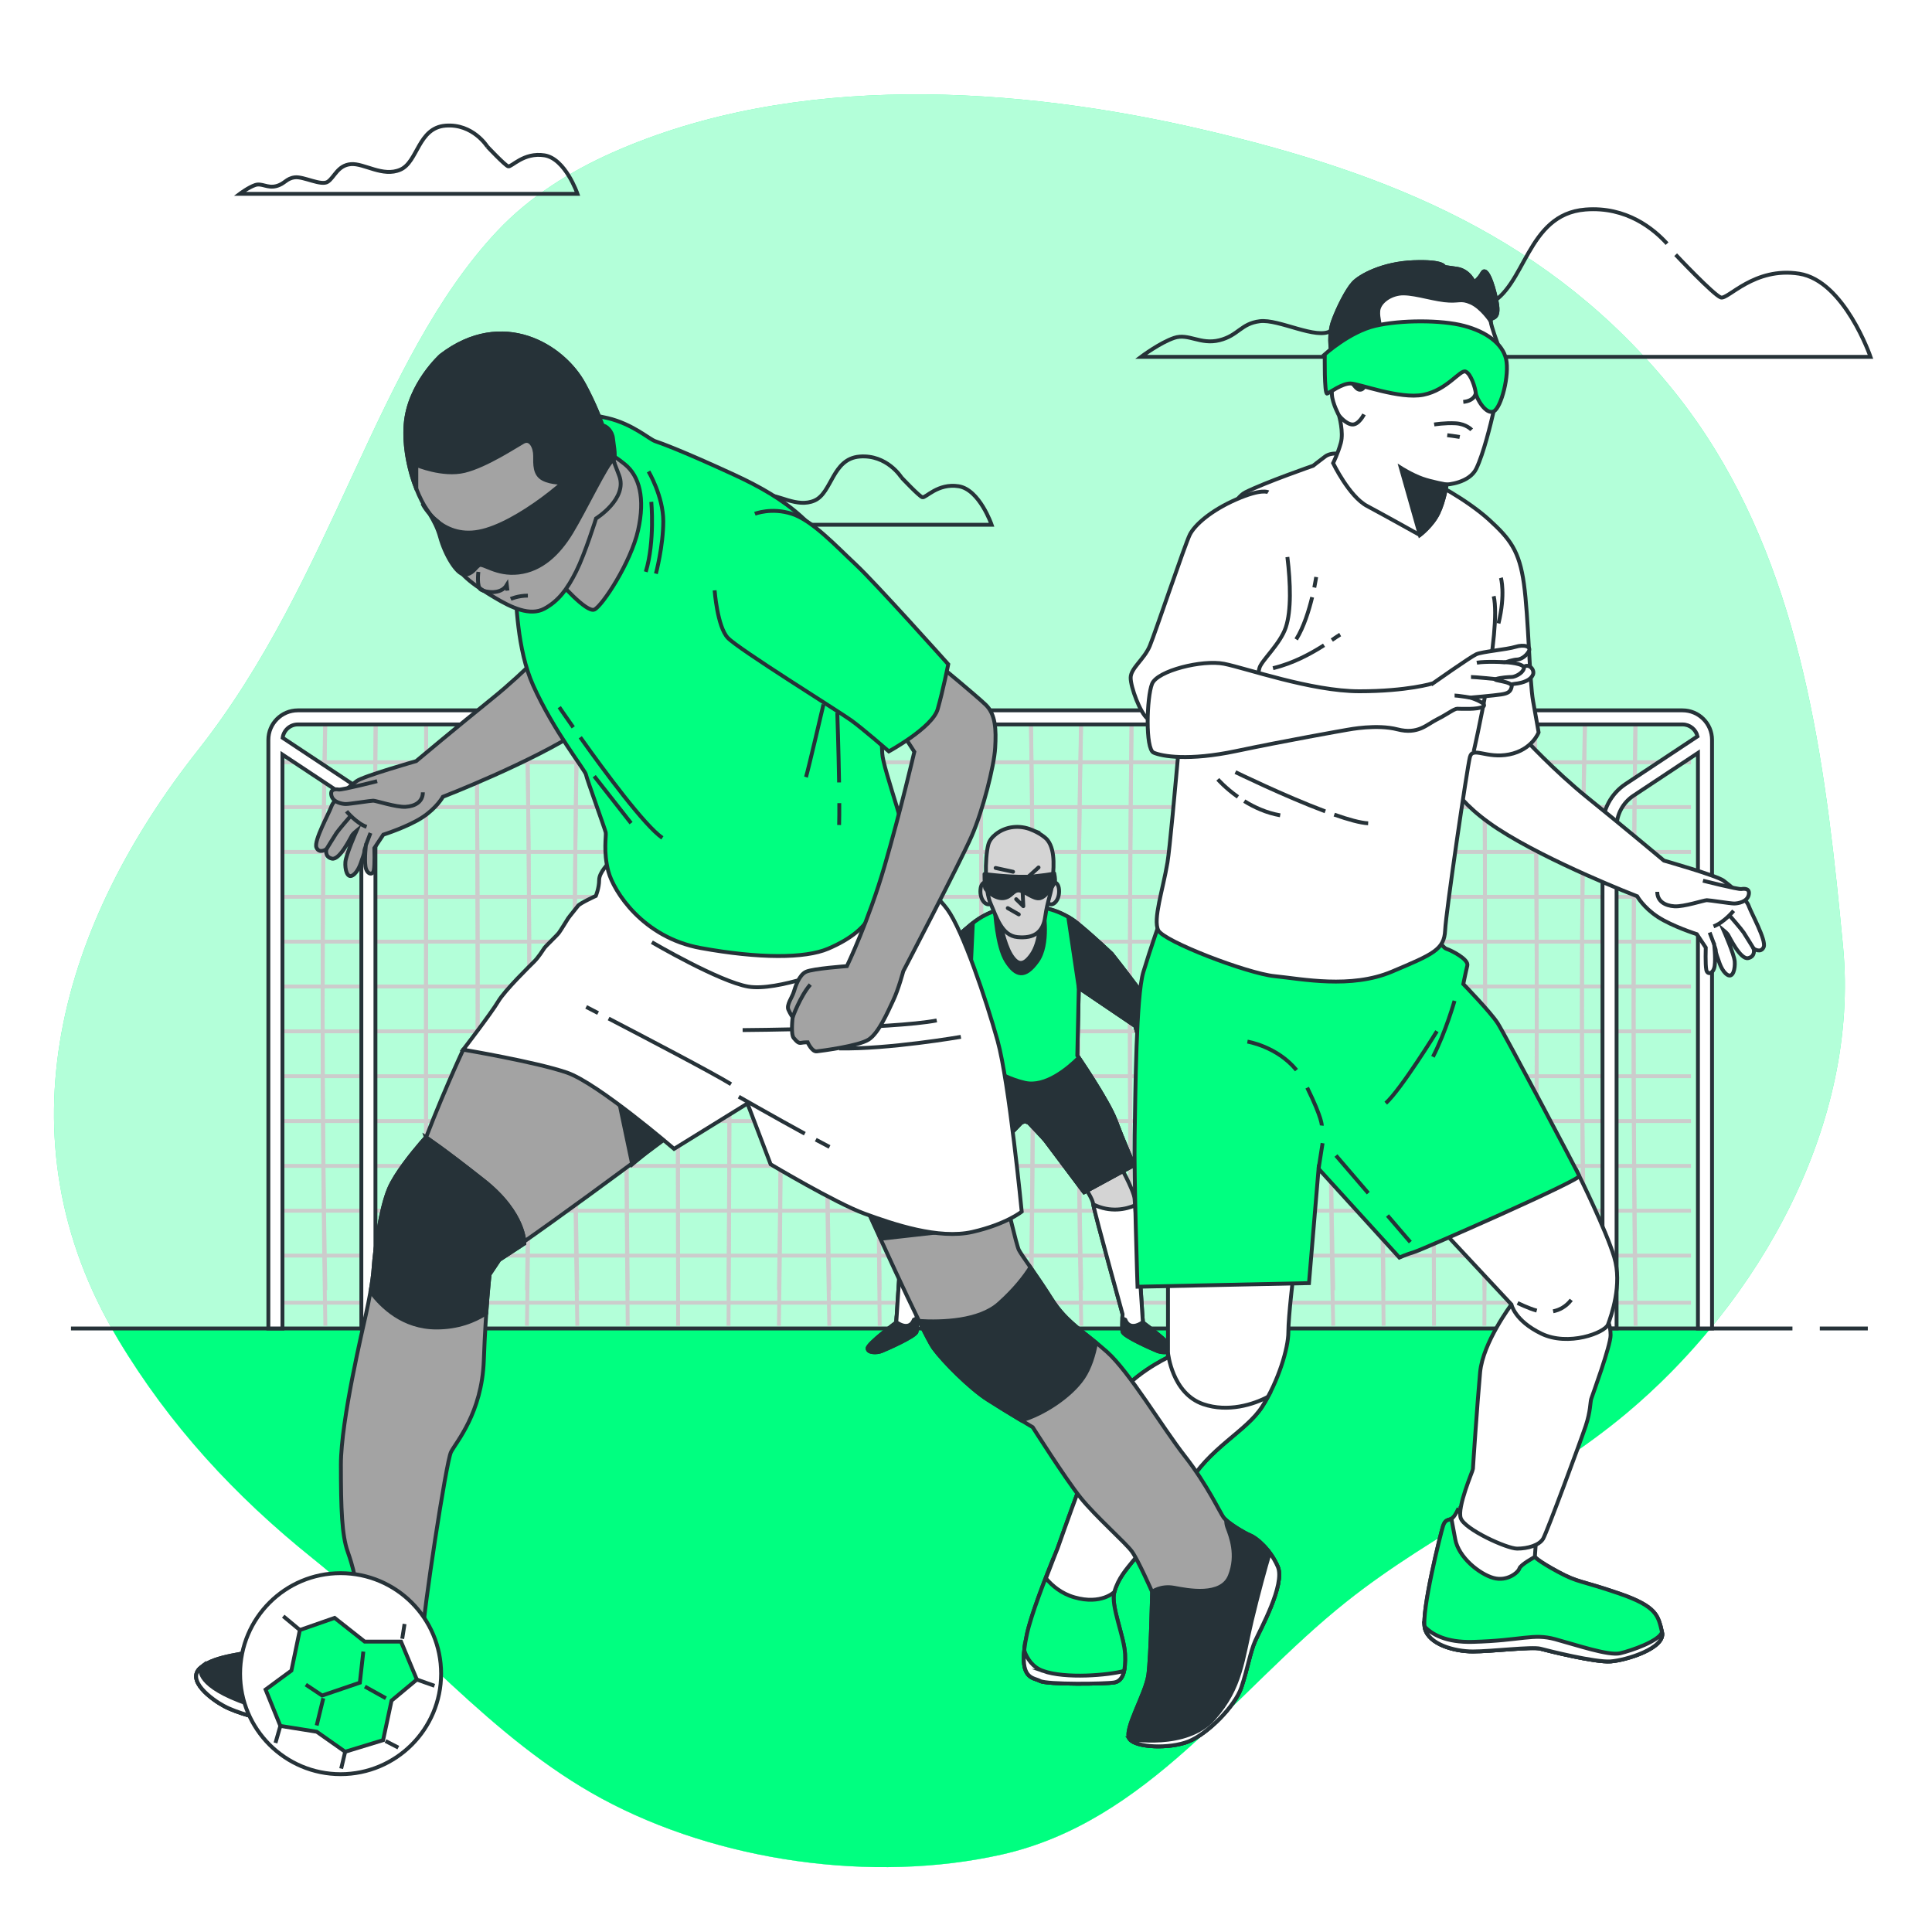 <svg class="animated" id="freepik_stories-paralympic-football-5-a-side" xmlns="http://www.w3.org/2000/svg" viewBox="0 0 500 500" version="1.1" xmlns:xlink="http://www.w3.org/1999/xlink" xmlns:svgjs="http://svgjs.com/svgjs"><style>svg#freepik_stories-paralympic-football-5-a-side:not(.animated) .animable {opacity: 0;}svg#freepik_stories-paralympic-football-5-a-side.animated #freepik--Character_2--inject-323 {animation: 1.5s Infinite  linear floating;animation-delay: 0s;}svg#freepik_stories-paralympic-football-5-a-side.animated #freepik--Character_1--inject-323 {animation: 3s Infinite  linear heartbeat;animation-delay: 0s;}svg#freepik_stories-paralympic-football-5-a-side.animated #freepik--Soccer_ball--inject-323 {animation: 3s Infinite  linear floating;animation-delay: 0s;}            @keyframes floating {                0% {                    opacity: 1;                    transform: translateY(0px);                }                50% {                    transform: translateY(-10px);                }                100% {                    opacity: 1;                    transform: translateY(0px);                }            }                    @keyframes heartbeat {                0% {                    transform: scale(1);                }                10% {                    transform: scale(1.1);                }                30% {                    transform: scale(1);                }                40% {                    transform: scale(1);                }                50% {                    transform: scale(1.1);                }                60% {                    transform: scale(1);                }                100% {                    transform: scale(1);                }            }        </style><g id="freepik--background-simple--inject-323" class="animable" style="transform-origin: 245.714px 253.817px;"><g id="elyxtlyf27m5c" class="animable" style="transform-origin: 245.714px 253.817px;"><path d="M443.786,116.217c-3.227-5.229-6.794-10.306-10.745-15.204-31.796-39.421-73.367-56.096-120.863-67.273-49.053-11.543-106.486-15.176-153.578,5.694-11.085,4.913-21.594,11.492-29.958,20.406-31.503,33.575-42.304,89.835-77.408,134.299C16.131,238.603-.971,293.955,30.532,346.586c13.332,22.273,30.331,40.648,50.446,56.77,24.766,19.85,46.128,46.623,74.748,62.118,30.081,16.287,70.143,21.961,103.431,14.503,37.98-8.509,60.256-42.343,89.249-65.419,22.856-18.192,50.197-30.098,72.594-48.861,34.313-28.745,60.328-74.949,55.979-120.745-4.219-44.423-9.682-90.638-33.192-128.736Z" style="fill: rgb(0, 255, 128); transform-origin: 245.714px 253.817px;" id="ellswyqgj3so" class="animable"></path><g id="elmfy3ea6mbxo"><path d="M443.786,116.217c-3.227-5.229-6.794-10.306-10.745-15.204-31.796-39.421-73.367-56.096-120.863-67.273-49.053-11.543-106.486-15.176-153.578,5.694-11.085,4.913-21.594,11.492-29.958,20.406-31.503,33.575-42.304,89.835-77.408,134.299C16.131,238.603-.971,293.955,30.532,346.586c13.332,22.273,30.331,40.648,50.446,56.77,24.766,19.85,46.128,46.623,74.748,62.118,30.081,16.287,70.143,21.961,103.431,14.503,37.98-8.509,60.256-42.343,89.249-65.419,22.856-18.192,50.197-30.098,72.594-48.861,34.313-28.745,60.328-74.949,55.979-120.745-4.219-44.423-9.682-90.638-33.192-128.736Z" style="fill: rgb(255, 255, 255); opacity: 0.7; transform-origin: 245.714px 253.817px;" class="animable"></path></g></g></g><g id="freepik--Clouds--inject-323" class="animable" style="transform-origin: 273.074px 84.141px;"><path d="M431.43,63.057c-3.357-3.727-10.471-9.681-21.137-8.828-15.374,1.23-15.374,20.293-25.213,24.598-9.839,4.305-20.293-3.69-27.673-3.075-7.379,.615-9.224,7.379-12.914,9.839-3.69,2.46-13.529-3.075-18.448-2.46-4.92,.615-5.535,3.69-10.454,4.92-4.92,1.23-7.994-1.845-11.684-.615-3.69,1.23-8.609,4.92-8.609,4.92h188.789s-6.764-19.678-18.448-21.523c-11.684-1.845-18.448,6.764-20.293,6.149-1.845-.615-11.684-11.069-11.684-11.069" style="fill: none; stroke: rgb(38, 50, 56); stroke-miterlimit: 10; transform-origin: 389.692px 73.251px;" id="eloi0m03cxzm" class="animable"></path><path d="M126.107,37.926s-3.7-5.978-10.817-5.408c-7.116,.569-7.116,9.393-11.671,11.386-4.554,1.992-9.393-1.708-12.809-1.423-3.416,.285-4.27,3.416-5.978,4.554s-6.262-1.423-8.54-1.139c-2.277,.285-2.562,1.708-4.839,2.277s-3.7-.854-5.408-.285-3.985,2.277-3.985,2.277h87.387s-3.131-9.109-8.54-9.963c-5.408-.854-8.54,3.131-9.393,2.846-.854-.285-5.408-5.124-5.408-5.124Z" style="fill: none; stroke: rgb(38, 50, 56); stroke-miterlimit: 10; transform-origin: 105.755px 41.323px;" id="eljg8riga5ai" class="animable"></path><path d="M233.29,123.563s-3.7-5.978-10.817-5.408c-7.116,.569-7.116,9.393-11.671,11.386-4.554,1.992-9.393-1.708-12.809-1.423-3.416,.285-4.27,3.416-5.978,4.554s-6.262-1.423-8.54-1.139c-2.277,.285-2.562,1.708-4.839,2.277-2.277,.569-3.7-.854-5.408-.285-1.708,.569-3.985,2.277-3.985,2.277h87.387s-3.131-9.109-8.539-9.963c-5.408-.854-8.54,3.131-9.393,2.846-.854-.285-5.408-5.124-5.408-5.124Z" style="fill: none; stroke: rgb(38, 50, 56); stroke-miterlimit: 10; transform-origin: 212.937px 126.96px;" id="el86rn3e1zxaj" class="animable"></path></g><g id="freepik--Grass--inject-323" class="animable" style="transform-origin: 235.844px 413.322px;"><path d="M28.711,343.431c.59,1.053,1.193,2.105,1.822,3.155,13.332,22.273,30.331,40.648,50.446,56.77,24.766,19.85,46.128,46.623,74.748,62.118,30.081,16.287,70.143,21.961,103.431,14.503,37.98-8.509,60.256-42.343,89.249-65.419,22.856-18.192,50.197-30.098,72.594-48.861,7.851-6.577,15.259-14.076,21.976-22.267H28.711Z" style="fill: rgb(0, 255, 128); transform-origin: 235.844px 413.322px;" id="el0ewgx72vkm3" class="animable"></path></g><g id="freepik--Floor--inject-323" class="animable" style="transform-origin: 250.881px 343.81px;"><g id="elzqqdepy8agj" class="animable" style="transform-origin: 250.881px 343.81px;"><line x1="470.963" y1="343.81" x2="483.388" y2="343.81" style="fill: none; stroke: rgb(38, 50, 56); stroke-miterlimit: 10; transform-origin: 477.175px 343.81px;" id="elfi3ki5dltw" class="animable"></line><line x1="18.375" y1="343.81" x2="463.882" y2="343.81" style="fill: none; stroke: rgb(38, 50, 56); stroke-miterlimit: 10; transform-origin: 241.128px 343.81px;" id="el7nnbnhexce" class="animable"></line></g></g><g id="freepik--Goal--inject-323" class="animable" style="transform-origin: 256.263px 263.61px;"><g id="elun6u2cjwnvf" class="animable" style="transform-origin: 256.263px 263.61px;"><g id="el34fdj6pt0h6" class="animable" style="transform-origin: 255.538px 263.259px;"><g id="elj2jcsd9pi2j" class="animable" style="transform-origin: 253.394px 263.259px;"><path d="M84.205,333.903c-.938-48.956-.938-98.396,0-147.514" style="fill: none; stroke: rgb(204, 204, 204); stroke-miterlimit: 10; transform-origin: 83.853px 260.146px;" id="el5tr2qthzgsb" class="animable"></path><path d="M97.246,333.903c-.496-48.956-.496-98.396,0-147.514" style="fill: none; stroke: rgb(204, 204, 204); stroke-miterlimit: 10; transform-origin: 97.06px 260.146px;" id="elk39bmssjsd" class="animable"></path><path d="M110.288,333.903c-.054-48.956-.054-98.396,0-147.514" style="fill: none; stroke: rgb(204, 204, 204); stroke-miterlimit: 10; transform-origin: 110.267px 260.146px;" id="elna5lcuzskss" class="animable"></path><path d="M123.329,333.903c.388-48.956,.388-98.396,0-147.514" style="fill: none; stroke: rgb(204, 204, 204); stroke-miterlimit: 10; transform-origin: 123.475px 260.146px;" id="elesq0qxb6f3q" class="animable"></path><path d="M136.371,333.903c.83-48.956,.83-98.396,0-147.514" style="fill: none; stroke: rgb(204, 204, 204); stroke-miterlimit: 10; transform-origin: 136.682px 260.146px;" id="elom82hw08g2i" class="animable"></path><path d="M149.412,333.903c-.975-48.956-.975-98.396,0-147.514" style="fill: none; stroke: rgb(204, 204, 204); stroke-miterlimit: 10; transform-origin: 149.047px 260.146px;" id="elgqr1sp9vzp6" class="animable"></path><path d="M162.454,333.903c-.533-48.956-.533-98.396,0-147.514" style="fill: none; stroke: rgb(204, 204, 204); stroke-miterlimit: 10; transform-origin: 162.254px 260.146px;" id="elzlxankzxtea" class="animable"></path><path d="M175.496,333.903c-.091-48.956-.091-98.396,0-147.514" style="fill: none; stroke: rgb(204, 204, 204); stroke-miterlimit: 10; transform-origin: 175.462px 260.146px;" id="elxcaartl0on" class="animable"></path><path d="M188.537,333.903c.351-48.956,.351-98.396,0-147.514" style="fill: none; stroke: rgb(204, 204, 204); stroke-miterlimit: 10; transform-origin: 188.669px 260.146px;" id="elwazvkrsg8kp" class="animable"></path><path d="M201.579,333.903c.793-48.956,.793-98.396,0-147.514" style="fill: none; stroke: rgb(204, 204, 204); stroke-miterlimit: 10; transform-origin: 201.876px 260.146px;" id="elj806mg70ahr" class="animable"></path><path d="M214.62,333.903c-1.012-48.956-1.012-98.396,0-147.514" style="fill: none; stroke: rgb(204, 204, 204); stroke-miterlimit: 10; transform-origin: 214.241px 260.146px;" id="elo6wcrnmynte" class="animable"></path><path d="M227.662,333.903c-.57-48.956-.57-98.396,0-147.514" style="fill: none; stroke: rgb(204, 204, 204); stroke-miterlimit: 10; transform-origin: 227.448px 260.146px;" id="eljas4im4y1a9" class="animable"></path><path d="M240.704,333.903c-.128-48.956-.128-98.396,0-147.514" style="fill: none; stroke: rgb(204, 204, 204); stroke-miterlimit: 10; transform-origin: 240.656px 260.146px;" id="elzbko2i3cmcb" class="animable"></path><path d="M253.745,333.903c.314-48.956,.314-98.396,0-147.514" style="fill: none; stroke: rgb(204, 204, 204); stroke-miterlimit: 10; transform-origin: 253.863px 260.146px;" id="eltk4u00h5y29" class="animable"></path><path d="M266.787,333.903c.756-48.956,.756-98.396,0-147.514" style="fill: none; stroke: rgb(204, 204, 204); stroke-miterlimit: 10; transform-origin: 267.07px 260.146px;" id="eluywk8wxpgyk" class="animable"></path><path d="M279.829,333.903c-1.049-48.956-1.049-98.396,0-147.514" style="fill: none; stroke: rgb(204, 204, 204); stroke-miterlimit: 10; transform-origin: 279.435px 260.146px;" id="elbvmgx7i888l" class="animable"></path><path d="M292.87,333.903c-.607-48.956-.607-98.396,0-147.514" style="fill: none; stroke: rgb(204, 204, 204); stroke-miterlimit: 10; transform-origin: 292.643px 260.146px;" id="elbmza7eqarir" class="animable"></path><path d="M305.912,333.903c-.165-48.956-.165-98.396,0-147.514" style="fill: none; stroke: rgb(204, 204, 204); stroke-miterlimit: 10; transform-origin: 305.85px 260.146px;" id="ela07ye9va2dm" class="animable"></path><path d="M318.953,333.903c.277-48.956,.277-98.396,0-147.514" style="fill: none; stroke: rgb(204, 204, 204); stroke-miterlimit: 10; transform-origin: 319.057px 260.146px;" id="eljt17dproj5g" class="animable"></path><path d="M331.995,333.903c.719-48.956,.719-98.396,0-147.514" style="fill: none; stroke: rgb(204, 204, 204); stroke-miterlimit: 10; transform-origin: 332.265px 260.146px;" id="elyw2fo4osl1q" class="animable"></path><path d="M345.036,333.903c-1.086-48.956-1.086-98.396,0-147.514" style="fill: none; stroke: rgb(204, 204, 204); stroke-miterlimit: 10; transform-origin: 344.629px 260.146px;" id="elyp834mswdob" class="animable"></path><path d="M358.078,333.903c-.644-48.956-.644-98.396,0-147.514" style="fill: none; stroke: rgb(204, 204, 204); stroke-miterlimit: 10; transform-origin: 357.837px 260.146px;" id="eljks0wdis0b8" class="animable"></path><path d="M371.12,333.903c-.202-48.956-.202-98.396,0-147.514" style="fill: none; stroke: rgb(204, 204, 204); stroke-miterlimit: 10; transform-origin: 371.044px 260.146px;" id="elrn7cnvd02ce" class="animable"></path><path d="M384.161,333.903c.24-48.956,.24-98.396,0-147.514" style="fill: none; stroke: rgb(204, 204, 204); stroke-miterlimit: 10; transform-origin: 384.251px 260.146px;" id="eluxib5vag4uq" class="animable"></path><path d="M397.203,333.903c.682-48.956,.682-98.396,0-147.514" style="fill: none; stroke: rgb(204, 204, 204); stroke-miterlimit: 10; transform-origin: 397.459px 260.146px;" id="el70i4bsmqnu4" class="animable"></path><path d="M410.244,333.903c-1.123-48.956-1.123-98.396,0-147.514" style="fill: none; stroke: rgb(204, 204, 204); stroke-miterlimit: 10; transform-origin: 409.823px 260.146px;" id="el9w2c060q9pq" class="animable"></path><path d="M423.286,333.903c-.681-48.956-.681-98.396,0-147.514" style="fill: none; stroke: rgb(204, 204, 204); stroke-miterlimit: 10; transform-origin: 423.031px 260.146px;" id="elood3bd981t" class="animable"></path><path d="M84.205,343.109c-.938-48.956-.938-110.582,0-159.7" style="fill: none; stroke: rgb(204, 204, 204); stroke-miterlimit: 10; transform-origin: 83.853px 263.259px;" id="elotbh9c57z4q" class="animable"></path><path d="M97.246,343.109c-.496-48.956-.496-110.582,0-159.7" style="fill: none; stroke: rgb(204, 204, 204); stroke-miterlimit: 10; transform-origin: 97.06px 263.259px;" id="elpf5y99itrnb" class="animable"></path><path d="M110.288,343.109c-.054-48.956-.054-110.582,0-159.7" style="fill: none; stroke: rgb(204, 204, 204); stroke-miterlimit: 10; transform-origin: 110.267px 263.259px;" id="ellzjaxhtu06" class="animable"></path><path d="M123.329,343.109c.388-48.956,.388-110.582,0-159.7" style="fill: none; stroke: rgb(204, 204, 204); stroke-miterlimit: 10; transform-origin: 123.475px 263.259px;" id="eldwtl4gaql2" class="animable"></path><path d="M136.371,343.109c.83-48.956,.83-110.582,0-159.7" style="fill: none; stroke: rgb(204, 204, 204); stroke-miterlimit: 10; transform-origin: 136.682px 263.259px;" id="elg469rljfqyd" class="animable"></path><path d="M149.412,343.109c-.975-48.956-.975-110.582,0-159.7" style="fill: none; stroke: rgb(204, 204, 204); stroke-miterlimit: 10; transform-origin: 149.047px 263.259px;" id="el4b6612qyyo6" class="animable"></path><path d="M162.454,343.109c-.533-48.956-.533-110.582,0-159.7" style="fill: none; stroke: rgb(204, 204, 204); stroke-miterlimit: 10; transform-origin: 162.254px 263.259px;" id="el9xwczfkuoh5" class="animable"></path><path d="M175.496,343.109c-.091-48.956-.091-110.582,0-159.7" style="fill: none; stroke: rgb(204, 204, 204); stroke-miterlimit: 10; transform-origin: 175.462px 263.259px;" id="el9j59t4246hj" class="animable"></path><path d="M188.537,343.109c.351-48.956,.351-110.582,0-159.7" style="fill: none; stroke: rgb(204, 204, 204); stroke-miterlimit: 10; transform-origin: 188.669px 263.259px;" id="el8oe22ogmg9b" class="animable"></path><path d="M201.579,343.109c.793-48.956,.793-110.582,0-159.7" style="fill: none; stroke: rgb(204, 204, 204); stroke-miterlimit: 10; transform-origin: 201.876px 263.259px;" id="elnr7ugpc8f3" class="animable"></path><path d="M214.62,343.109c-1.012-48.956-1.012-110.582,0-159.7" style="fill: none; stroke: rgb(204, 204, 204); stroke-miterlimit: 10; transform-origin: 214.241px 263.259px;" id="el9fdtnkfxkqm" class="animable"></path><path d="M227.662,343.109c-.57-48.956-.57-110.582,0-159.7" style="fill: none; stroke: rgb(204, 204, 204); stroke-miterlimit: 10; transform-origin: 227.448px 263.259px;" id="eloiw1edxqse" class="animable"></path><path d="M240.704,343.109c-.128-48.956-.128-110.582,0-159.7" style="fill: none; stroke: rgb(204, 204, 204); stroke-miterlimit: 10; transform-origin: 240.656px 263.259px;" id="elyqx34hhgmnn" class="animable"></path><path d="M253.745,343.109c.314-48.956,.314-110.582,0-159.7" style="fill: none; stroke: rgb(204, 204, 204); stroke-miterlimit: 10; transform-origin: 253.863px 263.259px;" id="el1mcxrqg1r92" class="animable"></path><path d="M266.787,343.109c.756-48.956,.756-110.582,0-159.7" style="fill: none; stroke: rgb(204, 204, 204); stroke-miterlimit: 10; transform-origin: 267.07px 263.259px;" id="elddar97nrg35" class="animable"></path><path d="M279.829,343.109c-1.049-48.956-1.049-110.582,0-159.7" style="fill: none; stroke: rgb(204, 204, 204); stroke-miterlimit: 10; transform-origin: 279.435px 263.259px;" id="elo8atgl9368" class="animable"></path><path d="M292.87,343.109c-.607-48.956-.607-110.582,0-159.7" style="fill: none; stroke: rgb(204, 204, 204); stroke-miterlimit: 10; transform-origin: 292.643px 263.259px;" id="eljw94v7n6syn" class="animable"></path><path d="M305.912,343.109c-.165-48.956-.165-110.582,0-159.7" style="fill: none; stroke: rgb(204, 204, 204); stroke-miterlimit: 10; transform-origin: 305.85px 263.259px;" id="elkbuuwy4fvsh" class="animable"></path><path d="M318.953,343.109c.277-48.956,.277-110.582,0-159.7" style="fill: none; stroke: rgb(204, 204, 204); stroke-miterlimit: 10; transform-origin: 319.057px 263.259px;" id="elbwufb8xq0g8" class="animable"></path><path d="M331.995,343.109c.719-48.956,.719-110.582,0-159.7" style="fill: none; stroke: rgb(204, 204, 204); stroke-miterlimit: 10; transform-origin: 332.265px 263.259px;" id="elpju2mz4wv9g" class="animable"></path><path d="M345.036,343.109c-1.086-48.956-1.086-110.582,0-159.7" style="fill: none; stroke: rgb(204, 204, 204); stroke-miterlimit: 10; transform-origin: 344.629px 263.259px;" id="el9cmlsb1tsc4" class="animable"></path><path d="M358.078,343.109c-.644-48.956-.644-110.582,0-159.7" style="fill: none; stroke: rgb(204, 204, 204); stroke-miterlimit: 10; transform-origin: 357.837px 263.259px;" id="elwr9pe9jzg0j" class="animable"></path><path d="M371.12,343.109c-.202-48.956-.202-110.582,0-159.7" style="fill: none; stroke: rgb(204, 204, 204); stroke-miterlimit: 10; transform-origin: 371.044px 263.259px;" id="elyxt1fprh6e" class="animable"></path><path d="M384.161,343.109c.24-48.956,.24-110.582,0-159.7" style="fill: none; stroke: rgb(204, 204, 204); stroke-miterlimit: 10; transform-origin: 384.251px 263.259px;" id="eln3nge1ah2sj" class="animable"></path><path d="M397.203,343.109c.682-48.956,.682-110.582,0-159.7" style="fill: none; stroke: rgb(204, 204, 204); stroke-miterlimit: 10; transform-origin: 397.459px 263.259px;" id="elaisgb180kgr" class="animable"></path><path d="M410.244,343.109c-1.123-48.956-1.123-110.582,0-159.7" style="fill: none; stroke: rgb(204, 204, 204); stroke-miterlimit: 10; transform-origin: 409.823px 263.259px;" id="elg7ixh9jxbxt" class="animable"></path><path d="M423.286,343.109c-.681-48.956-.681-110.582,0-159.7" style="fill: none; stroke: rgb(204, 204, 204); stroke-miterlimit: 10; transform-origin: 423.031px 263.259px;" id="el7osi07z2t6r" class="animable"></path></g><line x1="73.451" y1="197.27" x2="437.624" y2="197.27" style="fill: none; stroke: rgb(204, 204, 204); stroke-miterlimit: 10; transform-origin: 255.538px 197.27px;" id="elatzj9fqzu4a" class="animable"></line><line x1="73.451" y1="208.877" x2="437.624" y2="208.877" style="fill: none; stroke: rgb(204, 204, 204); stroke-miterlimit: 10; transform-origin: 255.538px 208.877px;" id="el18j9se6halw" class="animable"></line><line x1="73.451" y1="220.484" x2="437.624" y2="220.484" style="fill: none; stroke: rgb(204, 204, 204); stroke-miterlimit: 10; transform-origin: 255.538px 220.484px;" id="el8152qr4r188" class="animable"></line><line x1="73.451" y1="232.091" x2="437.624" y2="232.091" style="fill: none; stroke: rgb(204, 204, 204); stroke-miterlimit: 10; transform-origin: 255.538px 232.092px;" id="elk951xje7lh8" class="animable"></line><line x1="73.451" y1="243.699" x2="437.624" y2="243.699" style="fill: none; stroke: rgb(204, 204, 204); stroke-miterlimit: 10; transform-origin: 255.538px 243.699px;" id="elhp3n19cw2y6" class="animable"></line><line x1="73.451" y1="255.306" x2="437.624" y2="255.306" style="fill: none; stroke: rgb(204, 204, 204); stroke-miterlimit: 10; transform-origin: 255.538px 255.306px;" id="elwzozahvmigp" class="animable"></line><line x1="73.451" y1="266.913" x2="437.624" y2="266.913" style="fill: none; stroke: rgb(204, 204, 204); stroke-miterlimit: 10; transform-origin: 255.538px 266.913px;" id="elbitdax2rxcf" class="animable"></line><line x1="73.451" y1="278.52" x2="437.624" y2="278.52" style="fill: none; stroke: rgb(204, 204, 204); stroke-miterlimit: 10; transform-origin: 255.538px 278.52px;" id="elvp8rnpcq95" class="animable"></line><line x1="73.451" y1="290.127" x2="437.624" y2="290.127" style="fill: none; stroke: rgb(204, 204, 204); stroke-miterlimit: 10; transform-origin: 255.538px 290.127px;" id="elxec962bmyag" class="animable"></line><line x1="73.451" y1="301.734" x2="437.624" y2="301.734" style="fill: none; stroke: rgb(204, 204, 204); stroke-miterlimit: 10; transform-origin: 255.538px 301.734px;" id="eldy2grvzrnmv" class="animable"></line><line x1="73.451" y1="313.341" x2="437.624" y2="313.341" style="fill: none; stroke: rgb(204, 204, 204); stroke-miterlimit: 10; transform-origin: 255.538px 313.341px;" id="elzndi1ax8eef" class="animable"></line><line x1="73.451" y1="324.948" x2="437.624" y2="324.948" style="fill: none; stroke: rgb(204, 204, 204); stroke-miterlimit: 10; transform-origin: 255.538px 324.948px;" id="elto6cfyeaom" class="animable"></line><line x1="73.451" y1="337.134" x2="437.624" y2="337.134" style="fill: none; stroke: rgb(204, 204, 204); stroke-miterlimit: 10; transform-origin: 255.538px 337.134px;" id="ellfmxgsrq7ld" class="animable"></line></g><path d="M435.447,183.84H77.079c-4.205,0-7.627,3.422-7.627,7.627v152.343h3.646V195.284l16.064,10.646c2.728,1.809,4.356,4.843,4.356,8.113v129.739h3.646V214.043c0-4.497-2.238-8.665-5.987-11.152l-18.026-11.947c.259-1.946,1.912-3.458,3.928-3.458H435.447c1.883,0,3.455,1.317,3.867,3.076l-18.602,12.331c-3.749,2.485-5.987,6.655-5.987,11.15v129.739h3.646V214.043c0-3.27,1.629-6.302,4.357-8.111l16.699-11.069v148.946h3.646V191.467c0-4.205-3.422-7.627-7.627-7.627Z" style="fill: rgb(255, 255, 255); stroke: rgb(38, 50, 56); stroke-miterlimit: 10; transform-origin: 256.263px 263.825px;" id="elhu8t87v7lhr" class="animable"></path></g></g><g id="freepik--Character_3--inject-323" class="animable" style="transform-origin: 264.263px 281.982px;"><g id="eld1uyjx7ayei" class="animable" style="transform-origin: 264.263px 281.982px;"><g id="elt7i7019a7b" class="animable" style="transform-origin: 237.329px 325.314px;"><path d="M238.404,300.661s-4.064,7.172-4.303,9.563c-.239,2.391-2.152,32.035-2.152,32.035,0,0-7.411,5.498-7.411,6.694,0,1.195,2.391,1.195,3.586,.717,1.195-.478,8.846-3.825,9.085-5.02,.239-1.195,0-4.542,0-4.542,0,0,7.411-26.776,7.65-28.688s5.26-8.845,5.26-8.845l-11.714-1.913Z" style="fill: rgb(212, 212, 212); stroke: rgb(38, 50, 56); stroke-miterlimit: 10; transform-origin: 237.329px 325.314px;" id="elzjyyno3cnnj" class="animable"></path><path d="M228.124,349.669c1.195-.478,8.846-3.825,9.085-5.02,.176-.879,.093-2.919,.037-3.938-1.871,.152-3.665,.08-5.191-.077-.066,1.02-.105,1.625-.105,1.625,0,0-7.411,5.498-7.411,6.694,0,1.195,2.391,1.195,3.586,.717Z" style="fill: rgb(38, 50, 56); stroke: rgb(38, 50, 56); stroke-linecap: round; stroke-linejoin: round; transform-origin: 230.927px 345.301px;" id="elcz9jp9d6r8c" class="animable"></path><path d="M237.209,340.107s6.929-25.034,7.603-28.416c-4.472,2.201-8.475,1.265-10.846,.251-.485,6.623-1.916,28.768-2.01,30.236,3.666,2.488,4.537-.637,4.537-.637l.778-.363c-.029-.624-.06-1.071-.06-1.071Z" style="fill: rgb(255, 255, 255); stroke: rgb(38, 50, 56); stroke-linecap: round; stroke-linejoin: round; transform-origin: 238.383px 327.415px;" id="elx9uvegqhnma" class="animable"></path></g><g id="el174vlgwq3ll" class="animable" style="transform-origin: 290.401px 325.314px;"><path d="M289.326,300.661s4.064,7.172,4.303,9.563c.239,2.391,2.152,32.035,2.152,32.035,0,0,7.411,5.498,7.411,6.694,0,1.195-2.391,1.195-3.586,.717-1.196-.478-8.846-3.825-9.085-5.02-.239-1.195,0-4.542,0-4.542,0,0-7.411-26.776-7.65-28.688-.239-1.913-5.26-8.845-5.26-8.845l11.714-1.913Z" style="fill: rgb(212, 212, 212); stroke: rgb(38, 50, 56); stroke-miterlimit: 10; transform-origin: 290.401px 325.314px;" id="el9dtm4v4am0t" class="animable"></path><path d="M299.606,349.669c-1.196-.478-8.846-3.825-9.085-5.02-.176-.879-.093-2.919-.037-3.938,1.871,.152,3.665,.08,5.191-.077,.066,1.02,.105,1.625,.105,1.625,0,0,7.411,5.498,7.411,6.694,0,1.195-2.391,1.195-3.586,.717Z" style="fill: rgb(38, 50, 56); stroke: rgb(38, 50, 56); stroke-linecap: round; stroke-linejoin: round; transform-origin: 296.803px 345.301px;" id="eltewvrjd0xve" class="animable"></path><path d="M290.521,340.107s-6.929-25.034-7.603-28.416c4.472,2.201,8.475,1.265,10.846,.251,.485,6.623,1.916,28.768,2.011,30.236-3.666,2.488-4.537-.637-4.537-.637l-.778-.363c.029-.624,.061-1.071,.061-1.071Z" style="fill: rgb(255, 255, 255); stroke: rgb(38, 50, 56); stroke-linecap: round; stroke-linejoin: round; transform-origin: 289.347px 327.415px;" id="eljkfmidng5go" class="animable"></path></g><path d="M303.351,287.671s-1.594-19.285-1.753-21.357c-.159-2.072-13.866-19.444-13.866-19.444,0,0-4.144-3.985-8.766-7.81-4.622-3.825-9.881-4.303-9.881-4.303l-2.391-.145v-.174l-1.435,.087-1.434-.087v.174l-2.391,.145s-5.259,.478-9.881,4.303c-4.622,3.825-8.766,7.81-8.766,7.81,0,0-13.707,17.372-13.866,19.444-.159,2.072-1.753,21.357-1.753,21.357,0,0-.637,3.506-.637,4.303s2.391,2.391,2.391,2.391c0,0,4.463-.637,4.941-1.753,.478-1.116,.478-2.231,.478-2.231,0,0,.637-.159,.478-1.434-.159-1.275-2.709-4.622-2.709-4.622,0,0,2.072-9.722,3.028-13.228,.956-3.506,1.594-5.578,1.594-5.578l14.362-12.127,.619,19.777s-7.969,11.635-9.881,16.735c-1.913,5.1-4.782,11.634-4.782,11.634l12.91,7.013s9.563-12.75,10.041-13.388c.478-.637,4.303-4.622,4.303-4.622l.956-.383,.956,.383s3.825,3.985,4.303,4.622c.478,.637,10.041,13.388,10.041,13.388l12.91-7.013s-2.869-6.534-4.781-11.634-9.881-16.735-9.881-16.735l.388-17.525,14.594,9.875s.637,2.072,1.594,5.578c.956,3.506,3.028,13.228,3.028,13.228,0,0-2.55,3.347-2.709,4.622-.159,1.275,.478,1.434,.478,1.434,0,0,0,1.116,.478,2.231,.478,1.116,4.941,1.753,4.941,1.753,0,0,2.391-1.594,2.391-2.391s-.637-4.303-.637-4.303Z" style="fill: rgb(212, 212, 212); stroke: rgb(38, 50, 56); stroke-miterlimit: 10; transform-origin: 265.26px 271.495px;" id="elt2v3ch7w1s" class="animable"></path><path d="M301.598,266.315c-.159-2.072-13.866-19.444-13.866-19.444,0,0-4.144-3.985-8.766-7.81-4.622-3.825-9.881-4.303-9.881-4.303l-2.391-.145v-.174l-1.435,.087-1.434-.087v.174l-2.391,.145s-5.259,.478-9.881,4.303c-4.622,3.825-8.766,7.81-8.766,7.81,0,0-13.707,17.372-13.866,19.444-.123,1.599-1.1,13.447-1.54,18.772l4.727-.762s2.072-9.722,3.028-13.228c.956-3.506,1.594-5.578,1.594-5.578l14.362-12.127,.619,19.777s-7.969,11.635-9.881,16.735c-1.913,5.1-4.782,11.634-4.782,11.634l12.91,7.013s9.563-12.75,10.041-13.388c.478-.637,4.303-4.622,4.303-4.622l.956-.383,.956,.383s3.825,3.985,4.303,4.622c.478,.637,10.041,13.388,10.041,13.388l12.91-7.013s-2.869-6.534-4.781-11.634-9.881-16.735-9.881-16.735l.388-17.525,14.594,9.875s.637,2.072,1.594,5.578c.876,3.212,2.687,11.635,2.985,13.027l4.819,1.559c-.411-4.975-1.461-17.706-1.589-19.368Z" style="fill: rgb(0, 255, 128); stroke: rgb(38, 50, 56); stroke-miterlimit: 10; transform-origin: 265.284px 271.495px;" id="el8nzpbvbf7ix" class="animable"></path><path d="M288.688,289.903c-1.661-4.43-7.889-13.787-9.498-16.169-2.782,2.775-8.612,7.701-13.944,6.497-7.329-1.655-13.534-7.062-13.534-7.062,0,0-7.969,11.635-9.881,16.735-1.913,5.1-4.781,11.634-4.781,11.634l12.91,7.013s9.563-12.75,10.041-13.388c.478-.637,4.303-4.622,4.303-4.622l.956-.383,.956,.383s3.825,3.985,4.303,4.622c.478,.637,10.041,13.388,10.041,13.388l12.91-7.013s-2.869-6.534-4.781-11.634Z" style="fill: rgb(38, 50, 56); stroke: rgb(38, 50, 56); stroke-linecap: round; stroke-linejoin: round; transform-origin: 265.26px 290.859px;" id="elipfnfczzhdb" class="animable"></path><path d="M257.512,235.601s.457,9.261,2.934,13.157,4.808,4.454,8.014,0c3.206-4.454,1.554-13.157,1.554-13.157h-12.502Z" style="fill: rgb(38, 50, 56); stroke: rgb(38, 50, 56); stroke-linecap: round; stroke-linejoin: round; transform-origin: 263.976px 243.747px;" id="el5d5u9vunf9p" class="animable"></path><path d="M287.732,246.871s-4.144-3.985-8.766-7.81c-.823-.681-1.666-1.252-2.496-1.737l2.725,18.319,14.594,9.875s.637,2.072,1.594,5.578c.876,3.212,2.687,11.635,2.985,13.027l4.819,1.559c-.411-4.975-1.461-17.705-1.589-19.368-.159-2.072-13.866-19.444-13.866-19.444Z" style="fill: rgb(38, 50, 56); stroke: rgb(38, 50, 56); stroke-linecap: round; stroke-linejoin: round; transform-origin: 289.828px 261.503px;" id="elrrdkp4b6bo" class="animable"></path><path d="M251.553,239.061c-4.622,3.825-8.766,7.81-8.766,7.81,0,0-13.707,17.372-13.866,19.444-.123,1.599-1.1,13.447-1.54,18.772l4.727-.762s2.072-9.722,3.028-13.228c.956-3.506,1.594-5.578,1.594-5.578l14.362-12.127,.675-14.497c-.071,.057-.144,.108-.215,.167Z" style="fill: rgb(38, 50, 56); stroke: rgb(38, 50, 56); stroke-linecap: round; stroke-linejoin: round; transform-origin: 239.575px 261.99px;" id="elmuyr7bhr5z" class="animable"></path><path d="M258.703,238.175s1.186,6.03,2.867,8.798c1.681,2.768,3.262,3.163,5.437,0s2.175-8.501,2.175-8.501l-10.479-.297Z" style="fill: rgb(212, 212, 212); stroke: rgb(38, 50, 56); stroke-miterlimit: 10; transform-origin: 263.943px 243.687px;" id="elgultb0bbelp" class="animable"></path><g id="elrnrlydfvutn" class="animable" style="transform-origin: 263.911px 228.289px;"><path d="M255.816,228.407s-1.882-.753-2.071,1.882c-.188,2.635,1.506,4.33,2.635,3.577,1.129-.753-.565-5.459-.565-5.459Z" style="fill: rgb(212, 212, 212); stroke: rgb(38, 50, 56); stroke-miterlimit: 10; transform-origin: 255.25px 231.177px;" id="elbui07hr9rt5" class="animable"></path><path d="M272.005,228.407s1.883-.753,2.071,1.882c.188,2.635-1.506,4.33-2.635,3.577-1.129-.753,.565-5.459,.565-5.459Z" style="fill: rgb(212, 212, 212); stroke: rgb(38, 50, 56); stroke-miterlimit: 10; transform-origin: 272.572px 231.177px;" id="elx2ojr0acnp" class="animable"></path><path d="M266.943,214.732c-3.056-1.256-6.606-.922-9.198,1.127-.926,.732-1.686,1.631-1.969,2.704-.941,3.577-.902,11.914,.604,15.303,1.506,3.388,2.824,8.283,6.965,8.659,4.141,.377,6.589-1.129,7.153-5.271,.565-4.141,1.694-6.4,1.883-9.036,.188-2.635,.938-7.887-1.238-10.743-.661-.867-2.348-1.982-4.201-2.744Z" style="fill: rgb(212, 212, 212); stroke: rgb(38, 50, 56); stroke-miterlimit: 10; transform-origin: 263.903px 228.289px;" id="el9jt25eubmzb" class="animable"></path><polyline points="262.985 232.707 264.832 234.517 264.536 228.487 265.705 227.268 268.775 224.495" style="fill: none; stroke: rgb(38, 50, 56); stroke-linecap: round; stroke-linejoin: round; transform-origin: 265.88px 229.506px;" id="elrsl29oujepm" class="animable"></polyline><path d="M254.788,226.202s8.15,1.081,12.891,.582c4.741-.499,5.156-.749,5.156-.749,0,0,.333,1.58,.166,2.162-.166,.582-2.079,3.826-3.826,4.242-1.746,.416-4.075-1.996-5.572-1.996-1.497,0-1.83,1.746-3.909,1.996s-4.574-1.913-4.741-2.661-.166-3.576-.166-3.576Z" style="fill: rgb(38, 50, 56); stroke: rgb(38, 50, 56); stroke-linecap: round; stroke-linejoin: round; transform-origin: 263.918px 229.261px;" id="elq8e6p0t4xrg" class="animable"></path><line x1="260.809" y1="235.019" x2="263.665" y2="236.651" style="fill: none; stroke: rgb(38, 50, 56); stroke-linecap: round; stroke-linejoin: round; transform-origin: 262.237px 235.835px;" id="eladrylpgbhaf" class="animable"></line><line x1="262.184" y1="225.61" x2="257.665" y2="224.627" style="fill: none; stroke: rgb(38, 50, 56); stroke-linecap: round; stroke-linejoin: round; transform-origin: 259.924px 225.118px;" id="elamk7cf2m42m" class="animable"></line></g></g></g><g id="freepik--Character_2--inject-323" class="animable" style="transform-origin: 360.74px 251.779px;"><g id="el99s7ycrekg6" class="animable" style="transform-origin: 360.74px 251.779px;"><g id="elgx1d4xuknut" class="animable" style="transform-origin: 414.949px 221.655px;"><path d="M394.425,190.994s7.644,8.366,16.587,15.577c8.943,7.212,19.616,16.154,19.616,16.154,0,0,13.702,3.894,15.433,5.192,1.731,1.298,5.914,4.76,6.491,6.491,.577,1.731,4.615,8.942,3.894,10.673-.721,1.731-2.596,.433-2.596,.433,0,0,.577,2.019-1.442,2.452-2.019,.433-4.904-5.625-5.192-6.058s-1.154-1.154-1.154-1.154c0,0,2.74,6.202,2.885,8.077,.144,1.875-.433,4.327-1.875,3.462-1.442-.865-2.164-3.317-2.308-3.75-.144-.433-.721-1.875-.721-2.452,0-.577-.433-1.298-.433-1.731s.433,3.606,.144,5.625c-.288,2.019-1.875,2.452-2.163,1.01s-.144-5.769-.144-5.769l-2.308-3.462s-6.346-2.019-10.096-4.471c-3.75-2.452-5.337-5.337-5.337-5.337,0,0-22.789-8.798-36.058-17.452-13.27-8.654-14.279-16.298-14.279-16.298,0,0,4.615-6.49,8.221-7.067,3.606-.577,12.837-.144,12.837-.144Z" style="fill: rgb(255, 255, 255); stroke: rgb(38, 50, 56); stroke-miterlimit: 10; transform-origin: 414.949px 221.655px;" id="elzvdglcqg13" class="animable"></path><path d="M440.724,227.918s9.087,2.308,9.952,2.163c.865-.144,2.308-.144,1.875,1.587s-2.74,2.163-3.75,2.163-6.346-.865-7.067-.865c-.721,0-5.913,1.731-8.366,1.587s-4.471-1.298-4.471-3.75" style="fill: rgb(255, 255, 255); stroke: rgb(38, 50, 56); stroke-miterlimit: 10; transform-origin: 440.763px 231.24px;" id="el1qxgalatqvb" class="animable"></path><path d="M453.849,245.514s-2.019-3.317-2.596-4.183c-.577-.865-3.462-4.183-3.462-4.183" style="fill: rgb(255, 255, 255); stroke: rgb(38, 50, 56); stroke-miterlimit: 10; transform-origin: 450.82px 241.332px;" id="elouor1jv9dnh" class="animable"></path><line x1="443.608" y1="244.361" x2="442.454" y2="241.332" style="fill: rgb(255, 255, 255); stroke: rgb(38, 50, 56); stroke-miterlimit: 10; transform-origin: 443.031px 242.846px;" id="el06jkwvzelej4" class="animable"></line><path d="M448.657,235.707s-2.452,3.029-5.192,4.038" style="fill: rgb(255, 255, 255); stroke: rgb(38, 50, 56); stroke-miterlimit: 10; transform-origin: 446.06px 237.726px;" id="elp2uab7u08g" class="animable"></path></g><g id="elfup2k0l63dp" class="animable" style="transform-origin: 299.881px 382.505px;"><path d="M302.275,329.269v22.023s-10.119,4.762-13.888,11.508-14.682,37.895-14.682,37.895c0,0-6.418,15.214-7.936,22.221-2.579,11.904,1.587,11.111,3.373,12.103,1.786,.992,17.063,.794,19.245,.397,2.182-.397,2.976-2.778,2.778-7.341-.198-4.563-3.77-12.499-2.778-16.071,.992-3.571,3.175-5.952,4.762-7.936,1.587-1.984,8.531-9.524,14.087-19.444,5.555-9.92,15.277-14.087,19.444-20.634,4.167-6.547,6.746-15.079,6.746-19.245s1.389-15.476,1.389-15.476h-32.538Z" style="fill: rgb(255, 255, 255); stroke: rgb(38, 50, 56); stroke-miterlimit: 10; transform-origin: 299.881px 382.505px;" id="eldynegpis1vu" class="animable"></path><path d="M291.913,405.594c-1.654,.095-3.504,.172-5.568,.213-5.585,.112-10.585-1.12-13.843-2.193-1.933,4.767-5.629,14.204-6.734,19.302-2.579,11.904,1.587,11.111,3.373,12.103,1.786,.992,17.063,.794,19.245,.397,2.182-.397,2.976-2.778,2.778-7.341-.198-4.563-3.77-12.499-2.778-16.071,.751-2.705,2.185-4.726,3.527-6.41Z" style="fill: rgb(0, 255, 128); stroke: rgb(38, 50, 56); stroke-miterlimit: 10; transform-origin: 278.431px 419.678px;" id="el0z7r3aul8chi" class="animable"></path><path d="M288.387,362.8c-3.77,6.746-14.682,37.895-14.682,37.895,0,0-1.381,3.43-3.023,7.776,1.565,1.863,3.969,3.945,7.388,4.922,6.944,1.984,10.317-1.389,10.317-1.389,.992-3.571,3.174-5.952,4.762-7.936,1.587-1.984,8.531-9.524,14.087-19.444,5.555-9.92,15.277-14.087,19.444-20.634,.512-.804,.999-1.639,1.461-2.491-3.702,1.967-10.336,4.081-16.738,1.895-8.135-2.778-9.127-13.293-9.127-13.293v1.19s-10.119,4.762-13.888,11.508Z" style="fill: rgb(255, 255, 255); stroke: rgb(38, 50, 56); stroke-miterlimit: 10; transform-origin: 299.411px 382.06px;" id="eldixoklailw6" class="animable"></path><path d="M269.935,432.44c-2.665-.946-4.098-3.121-4.87-5.283-.765,7.471,2.538,7.007,4.076,7.862,1.786,.992,17.063,.794,19.245,.397,1.326-.241,2.132-1.226,2.522-2.976-4.061,1.114-15.166,2.061-20.974,0Z" style="fill: rgb(255, 255, 255); stroke: rgb(38, 50, 56); stroke-miterlimit: 10; transform-origin: 277.931px 431.449px;" id="el1m3ht2wh0ld" class="animable"></path></g><path d="M377.475,390.337s-1.002,2.289-1.86,2.719c-.858,.429-1.574,.143-2.146,1.86-.572,1.717-5.723,22.321-4.722,26.471,1.002,4.149,7.583,6.01,12.448,6.01s15.31-1.288,17.456-.715c2.146,.572,14.165,3.577,18.172,3.291,4.006-.286,14.308-3.434,13.307-7.583-1.002-4.149-1.145-6.582-11.161-10.016-10.016-3.434-10.445-2.719-15.739-5.58s-6.01-3.863-6.01-3.863l.286-4.149s-12.735-8.585-20.032-8.442Z" style="fill: rgb(255, 255, 255); stroke: rgb(38, 50, 56); stroke-miterlimit: 10; transform-origin: 399.408px 410.162px;" id="elhx9d7lavq5s" class="animable"></path><path d="M416.823,429.971c4.006-.286,14.308-3.434,13.307-7.583-1.002-4.149-1.145-6.582-11.161-10.016-10.016-3.434-10.445-2.719-15.739-5.58-5.294-2.862-6.01-3.863-6.01-3.863,0,0-3.72,2.003-4.006,3.005-.286,1.002-3.148,3.434-6.725,2.433-3.577-1.002-9.014-5.294-9.873-10.016-.445-2.447-.773-4.158-.988-5.304l-.014,.01c-.858,.429-1.574,.143-2.146,1.86-.572,1.717-5.723,22.321-4.722,26.471s7.583,6.01,12.448,6.01,15.31-1.288,17.456-.715c2.146,.572,14.165,3.577,18.172,3.291Z" style="fill: rgb(0, 255, 128); stroke: rgb(38, 50, 56); stroke-miterlimit: 10; transform-origin: 399.408px 411.517px;" id="elhrtrnt1doyq" class="animable"></path><path d="M419.285,427.865c-2.946,.693-11.09-2.079-16.809-3.639s-8.664,.347-21.314,.693c-6.961,.191-10.612-1.979-12.492-3.97,.02,.161,.045,.307,.076,.437,1.002,4.149,7.583,6.01,12.448,6.01s15.31-1.288,17.456-.715c2.146,.572,14.165,3.577,18.172,3.291s14.308-3.434,13.307-7.583c-.766,2.32-7.899,4.784-10.845,5.477Z" style="fill: rgb(255, 255, 255); stroke: rgb(38, 50, 56); stroke-miterlimit: 10; transform-origin: 399.434px 425.469px;" id="elvglp4qgu36" class="animable"></path><path d="M391.16,337.602s-7.39,9.809-8.106,17.536c-.715,7.726-1.86,24.61-1.86,25.04,0,.429-4.149,9.873-3.148,12.735,1.002,2.862,11.876,7.87,14.595,7.87s5.723-.859,6.725-2.575c1.002-1.717,9.73-25.326,11.017-29.189,1.288-3.863,1.145-6.153,1.431-7.011,.286-.859,5.008-13.736,5.008-16.455s-1.002-4.436-1.002-4.436l-24.661-3.514Z" style="fill: rgb(255, 255, 255); stroke: rgb(38, 50, 56); stroke-miterlimit: 10; transform-origin: 397.357px 369.192px;" id="elvn1507i1jic" class="animable"></path><g id="eli8mlre19lln" class="animable" style="transform-origin: 395.223px 324.705px;"><path d="M408.713,304.336s6.851,13.822,9.034,20.965c2.182,7.143-.794,15.277-1.587,17.46-.794,2.183-10.317,5.754-17.261,2.381-6.944-3.373-7.738-7.539-7.738-7.539l-19.245-20.634,35.514-14.087,1.283,1.455Z" style="fill: rgb(255, 255, 255); stroke: rgb(38, 50, 56); stroke-miterlimit: 10; transform-origin: 395.223px 324.705px;" id="el5hwyjxmah7l" class="animable"></path><path d="M401.949,339.363c1.612-.323,3.299-1.166,4.687-2.951" style="fill: none; stroke: rgb(38, 50, 56); stroke-miterlimit: 10; transform-origin: 404.292px 337.888px;" id="elzmzygtv8ca8" class="animable"></path><path d="M392.748,337.205s2.778,1.389,4.96,1.984" style="fill: none; stroke: rgb(38, 50, 56); stroke-miterlimit: 10; transform-origin: 395.228px 338.198px;" id="elq8qu8jb08he" class="animable"></path></g><g id="eli185y6dgqr8" class="animable" style="transform-origin: 351.166px 285.352px;"><path d="M371.669,242.044s1.449,3.104,2.69,3.518,5.795,2.69,5.381,4.346c-.414,1.656-1.035,4.76-1.035,4.76,0,0,7.036,7.243,8.899,10.141,1.862,2.897,20.695,38.493,21.109,39.528,.414,1.035-40.562,19.039-42.632,19.66-2.07,.621-3.932,1.449-3.932,1.449l-20.902-22.971-2.483,29.594-44.372,.939s-.954-28.032-.747-39.207c.207-11.175,.378-35.986,2.24-42.195,1.863-6.208,4.592-13.907,4.592-13.907l71.191,4.346Z" style="fill: rgb(0, 255, 128); stroke: rgb(38, 50, 56); stroke-miterlimit: 10; transform-origin: 351.166px 285.352px;" id="elmk6hb2kkrvh" class="animable"></path><path d="M338.302,281.49c3.962,8.106,3.773,9.809,3.773,9.809" style="fill: none; stroke: rgb(38, 50, 56); stroke-miterlimit: 10; transform-origin: 340.189px 286.394px;" id="elhmqnw324mo4" class="animable"></path><path d="M322.828,269.568s7.664,1.226,12.703,7.372" style="fill: none; stroke: rgb(38, 50, 56); stroke-miterlimit: 10; transform-origin: 329.18px 273.255px;" id="el6wdkn6tdbwr" class="animable"></path><path d="M371.876,266.878s-9.313,15.107-13.245,18.626" style="fill: none; stroke: rgb(38, 50, 56); stroke-miterlimit: 10; transform-origin: 365.253px 276.191px;" id="eluselazk7f0c" class="animable"></path><path d="M376.429,259.014s-2.276,8.071-5.588,14.486" style="fill: none; stroke: rgb(38, 50, 56); stroke-miterlimit: 10; transform-origin: 373.635px 266.257px;" id="el15gm6lu4ml4" class="animable"></path><line x1="341.247" y1="302.474" x2="342.282" y2="295.851" style="fill: none; stroke: rgb(38, 50, 56); stroke-miterlimit: 10; transform-origin: 341.764px 299.162px;" id="elo7kbou0y47" class="animable"></line><line x1="359.082" y1="314.578" x2="364.99" y2="321.457" style="fill: none; stroke: rgb(38, 50, 56); stroke-miterlimit: 10; transform-origin: 362.036px 318.018px;" id="elc04gfp6t72p" class="animable"></line><line x1="345.745" y1="299.049" x2="354.107" y2="308.785" style="fill: none; stroke: rgb(38, 50, 56); stroke-miterlimit: 10; transform-origin: 349.926px 303.917px;" id="elynv2nct2pnn" class="animable"></line></g><g id="el9flrs9hdrpw" class="animable" style="transform-origin: 345.402px 185.704px;"><path d="M347.911,117.686s-3.083-.949-4.981,.474c-1.897,1.423-3.083,2.372-3.083,2.372,0,0-12.333,4.269-17.55,6.878-5.218,2.609-12.57,23.717-13.756,30.595-1.186,6.878-5.218,58.106-6.404,65.221-1.186,7.115-3.795,14.704-2.372,17.55,1.423,2.846,23.005,11.147,30.12,11.858,7.115,.712,19.685,3.32,30.358-1.186,10.673-4.506,13.519-5.692,13.756-10.673,.237-4.981,5.692-41.979,6.404-44.825s4.269,.474,10.198-.712c5.929-1.186,7.589-5.692,7.589-5.692,0,0-.474-2.846-1.423-8.064-.949-5.218-1.186-21.82-2.372-30.358-1.186-8.538-3.558-11.621-9.012-16.602-5.455-4.981-15.153-10.424-17.3-10.667-2.147-.243-20.172-6.172-20.172-6.172Z" style="fill: rgb(255, 255, 255); stroke: rgb(38, 50, 56); stroke-miterlimit: 10; transform-origin: 348.771px 185.704px;" id="eltz2ez7ulky" class="animable"></path><path d="M328.209,127.393s-1.656-1.035-8.278,1.863c-6.622,2.897-10.761,6.622-12.003,9.106-1.242,2.483-8.899,25.248-10.348,28.766-1.449,3.518-4.967,5.795-4.967,8.278s2.483,9.106,4.346,10.555c1.863,1.449,24.834-1.242,25.662-2.276,.828-1.035,2.897-8.899,3.311-10.761,.414-1.863,5.381-6.208,6.829-10.554,1.449-4.346,1.242-11.382,.414-18.212" style="fill: rgb(255, 255, 255); stroke: rgb(38, 50, 56); stroke-miterlimit: 10; transform-origin: 313.219px 156.797px;" id="ellmf9213x7uq" class="animable"></path><path d="M339.584,154.552c-.818,3.382-2.154,7.734-4.132,10.92" style="fill: none; stroke: rgb(38, 50, 56); stroke-miterlimit: 10; transform-origin: 337.518px 160.012px;" id="elq2gfrdskib" class="animable"></path><path d="M340.626,149.33s-.153,1.069-.486,2.717" style="fill: none; stroke: rgb(38, 50, 56); stroke-miterlimit: 10; transform-origin: 340.383px 150.689px;" id="elob4bap091e" class="animable"></path><path d="M342.661,166.984c-3.215,2.058-7.86,4.665-13.21,5.939" style="fill: none; stroke: rgb(38, 50, 56); stroke-miterlimit: 10; transform-origin: 336.056px 169.953px;" id="elc2i0z053jmb" class="animable"></path><path d="M346.835,164.231c-.447,.248-1.18,.759-2.156,1.42" style="fill: none; stroke: rgb(38, 50, 56); stroke-miterlimit: 10; transform-origin: 345.757px 164.941px;" id="eli43ah4gh7o" class="animable"></path><path d="M345.305,210.827c3.599,1.261,6.755,2.141,8.773,2.244" style="fill: none; stroke: rgb(38, 50, 56); stroke-miterlimit: 10; transform-origin: 349.692px 211.949px;" id="ely5dwgjtne5" class="animable"></path><path d="M319.724,199.826s12.778,6.238,23.25,10.155" style="fill: none; stroke: rgb(38, 50, 56); stroke-miterlimit: 10; transform-origin: 331.349px 204.904px;" id="el63dfqf3phc" class="animable"></path><path d="M322.02,207.326c2.559,1.589,5.722,3.055,9.293,3.676" style="fill: none; stroke: rgb(38, 50, 56); stroke-miterlimit: 10; transform-origin: 326.667px 209.164px;" id="el5d6yzvcq9ve" class="animable"></path><path d="M315.171,201.689s1.93,2.232,5.204,4.546" style="fill: none; stroke: rgb(38, 50, 56); stroke-miterlimit: 10; transform-origin: 317.773px 203.962px;" id="ellkjp0lj916q" class="animable"></path><path d="M381.395,194.445s7.243-31.25,5.174-40.148" style="fill: rgb(255, 255, 255); stroke: rgb(38, 50, 56); stroke-miterlimit: 10; transform-origin: 384.168px 174.371px;" id="elunvd8lylabq" class="animable"></path><path d="M388.432,149.537s1.242,4.139-.621,11.796" style="fill: none; stroke: rgb(38, 50, 56); stroke-miterlimit: 10; transform-origin: 388.324px 155.435px;" id="elmbdpwc60e" class="animable"></path></g><g id="elcnq5z0t8hru" class="animable" style="transform-origin: 366.417px 103.145px;"><path d="M387.468,88.627s-1.538-4.154-1.692-5.538c-.154-1.385,2.615,.308,1.538-5.077-1.077-5.385-2.769-9.077-3.692-7.385-.923,1.692-2.154,2.462-2.154,2.462,0,0-1.231-3.077-4.462-3.538l-3.231-.462s0-1.538-8-1.231c-8,.308-13.846,3.538-15.539,5.385-1.692,1.846-4,6.462-5.231,9.846-1.231,3.385-.615,7.385-.462,8,.154,.615,0,8.769,.154,11.077,.154,2.308,1.846,5.385,1.846,5.385,0,0,1.231,4.308,.462,7.077-.769,2.769-2,5.231-2,5.231,0,0,4.154,8.616,8.769,11.077,4.615,2.462,13.693,7.538,13.693,7.538,0,0,3.231-2.462,4.769-5.692,1.538-3.231,2.154-7.385,2.154-7.385,0,0,5.846-.308,7.692-4.154s3.692-11.385,4.462-14.769c.769-3.385,1.692-12.308,.923-17.846Z" style="fill: rgb(255, 255, 255); stroke: rgb(38, 50, 56); stroke-miterlimit: 10; transform-origin: 366.006px 103.145px;" id="elhogj2p76ook" class="animable"></path><path d="M383.622,70.627c-.923,1.692-2.154,2.462-2.154,2.462,0,0-1.231-3.077-4.462-3.538l-3.231-.462s0-1.538-8-1.231c-8,.308-13.846,3.538-15.539,5.385-1.692,1.846-4,6.462-5.231,9.846-1.231,3.385-.615,7.385-.462,8,.11,.439,.063,4.713,.083,7.967,1.651-.548,3.407-1.037,4.071-.89,1.385,.308,2.154,3.231,3.692,2.615,1.539-.615,.923-4.615,1.077-6.462,.154-1.846,3.231-6.923,3.538-8.769s-.462-3.077-.308-5.077c.154-2,2.462-4,5.385-4.462,2.923-.462,7.846,1.231,11.693,1.692,3.846,.462,4.154-.615,6.923,.615,2.769,1.231,5.077,4.769,5.077,4.769-.154-1.385,2.615,.308,1.538-5.077-1.077-5.385-2.769-9.077-3.692-7.385Z" style="fill: rgb(38, 50, 56); stroke: rgb(38, 50, 56); stroke-miterlimit: 10; transform-origin: 365.909px 84.341px;" id="el0nn1kzclwfs" class="animable"></path><path d="M342.852,91.704s-.154,10.462,.615,10.154c.769-.308,3.846-2.615,6-2.615s12.769,4.154,18.923,2.923c6.154-1.231,9.539-6.615,10.923-6,1.385,.615,2.462,4.154,2.615,5.538,.154,1.385,2.615,5.692,4.615,4.769s4.154-9.539,3.231-13.539c-.923-4-5.077-7.077-10.923-8.616s-16.308-1.538-22.923,0c-6.616,1.538-13.077,7.385-13.077,7.385Z" style="fill: rgb(0, 255, 128); stroke: rgb(38, 50, 56); stroke-miterlimit: 10; transform-origin: 366.417px 94.883px;" id="elx5oaqrbrcv" class="animable"></path><path d="M381.929,101.704s-.154,2-3.231,2.308" style="fill: none; stroke: rgb(38, 50, 56); stroke-miterlimit: 10; transform-origin: 380.314px 102.858px;" id="elj0fyr2jrsn" class="animable"></path><path d="M380.852,111.243s-1.385-1.538-4.154-1.692c-2.769-.154-5.538,.308-5.538,.308" style="fill: none; stroke: rgb(38, 50, 56); stroke-miterlimit: 10; transform-origin: 376.006px 110.381px;" id="el5wv8t6f3k3q" class="animable"></path><path d="M374.545,112.627s2.462,.308,3.231,.462" style="fill: none; stroke: rgb(38, 50, 56); stroke-miterlimit: 10; transform-origin: 376.16px 112.858px;" id="elunp9068wkfs" class="animable"></path><path d="M346.544,107.55s1.692,2.154,3.385,2.308c1.692,.154,3.077-2.615,3.077-2.615" style="fill: none; stroke: rgb(38, 50, 56); stroke-miterlimit: 10; transform-origin: 349.775px 108.553px;" id="elsj7dxvksx1l" class="animable"></path><path d="M372.237,132.781c1.539-3.231,2.154-7.385,2.154-7.385,0,0-3.692-.615-6.308-1.538-2.615-.923-5.539-2.769-5.539-2.769l4.923,17.385s3.231-2.462,4.769-5.692Z" style="fill: rgb(38, 50, 56); stroke: rgb(38, 50, 56); stroke-miterlimit: 10; transform-origin: 368.468px 129.781px;" id="elgo2q117wvbk" class="animable"></path></g><g id="elq4g26aok87" class="animable" style="transform-origin: 346.925px 181.518px;"><path d="M389.864,173.29s3.285-.137,4.654-.821c1.369-.684,2.738,.958,2.19,2.19-.547,1.232-2.19,2.053-4.791,2.327s-4.654,1.643-9.172,2.738c-4.517,1.095-2.053-3.833-.137-4.654,1.916-.821,7.255-1.78,7.255-1.78Z" style="fill: rgb(255, 255, 255); stroke: rgb(38, 50, 56); stroke-miterlimit: 10; transform-origin: 388.511px 176.094px;" id="elte0b596lfkk" class="animable"></path><path d="M370.836,176.849s9.719-6.845,11.225-7.529c1.506-.684,7.94-1.232,10.13-1.917,2.19-.684,4.244-.137,3.422,1.232-.821,1.369-2.19,2.053-3.012,2.053-.821,0-3.011,.684-3.011,.684,0,0,5.202,.274,4.791,1.643s-2.464,2.19-3.148,2.19c-.684,0-3.011,.137-4.107,.548-1.095,.411,4.38,.548,4.107,1.917-.274,1.369-.958,1.78-2.738,2.053-1.78,.274-7.94,.821-7.94,.821,0,0,4.654,1.506,3.285,2.327-1.369,.821-5.886,.547-6.708,.547-.821,0-2.464,1.369-5.202,2.738s-4.928,3.97-10.267,2.601c-5.339-1.369-12.32,0-13.141,.137-.821,.137-16.29,2.875-28.61,5.476-12.32,2.601-19.165,1.369-21.355,.411s-1.78-14.373-.411-17.796c1.369-3.422,13.005-6.297,18.617-5.202s22.587,7.118,35.044,7.118,19.028-2.053,19.028-2.053Z" style="fill: rgb(255, 255, 255); stroke: rgb(38, 50, 56); stroke-miterlimit: 10; transform-origin: 346.408px 181.518px;" id="elzvwwceaprbo" class="animable"></path><path d="M389.59,171.373s-5.065-.274-7.392,.137" style="fill: rgb(255, 255, 255); stroke: rgb(38, 50, 56); stroke-miterlimit: 10; transform-origin: 385.894px 171.397px;" id="elk2vvdylwsc" class="animable"></path><path d="M387.126,175.754s-5.339-.548-6.434-.548" style="fill: rgb(255, 255, 255); stroke: rgb(38, 50, 56); stroke-miterlimit: 10; transform-origin: 383.909px 175.48px;" id="elyq6q509j0vq" class="animable"></path><path d="M380.555,180.545s-3.285-.548-4.107-.548" style="fill: rgb(255, 255, 255); stroke: rgb(38, 50, 56); stroke-miterlimit: 10; transform-origin: 378.502px 180.271px;" id="elsljmgea33y" class="animable"></path></g></g></g><g id="freepik--Character_1--inject-323" class="animable animator-active" style="transform-origin: 190.908px 269.126px;"><g id="elhhxc15hu0c5" class="animable" style="transform-origin: 190.908px 269.126px;"><g id="elzpl6u8cvmi" class="animable" style="transform-origin: 276.772px 380.251px;"><path d="M223.677,311.457s15.289,33.83,17.891,37.408c2.602,3.578,9.433,10.409,13.987,13.337s11.71,7.156,11.71,7.156c0,0,8.457,13.337,12.361,18.216,3.903,4.879,11.71,11.71,13.337,13.987,1.626,2.277,5.205,10.409,5.205,10.409,0,0-.325,16.59-.976,21.469-.651,4.879-6.506,14.313-4.879,16.59,1.626,2.277,10.409,2.602,15.289,.651,4.879-1.952,12.036-9.108,13.662-13.987,1.626-4.879,2.277-9.108,3.578-12.036,1.301-2.928,7.807-14.638,5.855-19.192-1.952-4.554-5.53-7.482-7.156-8.132-1.626-.65-5.855-3.253-6.831-4.554-.976-1.301-4.229-8.457-10.084-15.939-5.855-7.482-14.313-21.794-20.168-26.999-5.855-5.205-10.409-7.482-14.313-13.662-3.904-6.18-7.807-11.385-8.457-12.686-.651-1.301-3.253-12.686-3.253-12.686l-36.758,.651Z" style="fill: rgb(163, 163, 163); stroke: rgb(38, 50, 56); stroke-miterlimit: 10; transform-origin: 277.368px 381.384px;" id="el2td5ooo6q1l" class="animable"></path><polygon points="245.223 318.646 227.927 320.589 222.485 308.539 245.223 318.646" style="fill: rgb(38, 50, 56); stroke: rgb(38, 50, 56); stroke-miterlimit: 10; transform-origin: 233.854px 314.564px;" id="elkjk44pigx6" class="animable"></polygon><path d="M280.312,356.584c1.763-2.598,2.775-6.023,3.357-9.104-4.547-3.696-8.264-6.14-11.524-11.301-1.96-3.103-3.919-5.96-5.468-8.2-1.5,2.37-4.052,5.731-8.184,9.405-5.095,4.529-14.592,4.834-20.639,4.49,1.714,3.49,3.086,6.127,3.715,6.992,2.602,3.578,9.433,10.409,13.987,13.337,2.689,1.729,6.276,3.905,8.771,5.403,5.567-1.566,12.727-6.218,15.986-11.02Z" style="fill: rgb(38, 50, 56); stroke: rgb(38, 50, 56); stroke-miterlimit: 10; transform-origin: 260.761px 347.792px;" id="el593m52rendm" class="animable"></path><path d="M330.697,405.465c-1.952-4.554-5.53-7.482-7.156-8.132-1.387-.555-4.658-2.526-6.2-3.902-.002,.609,.073,1.218,.281,1.773,.913,2.425,2.837,7.2,.655,12.655s-10.909,3.709-14.4,3.055c-3.491-.654-5.708,1.058-5.708,1.058,0,0-.325,16.59-.976,21.469s-6.506,14.313-4.879,16.59,10.409,2.602,15.289,.65c4.879-1.952,12.036-9.108,13.662-13.987,1.627-4.879,2.277-9.108,3.578-12.036,1.301-2.928,7.807-14.638,5.855-19.192Z" style="fill: rgb(38, 50, 56); stroke: rgb(38, 50, 56); stroke-miterlimit: 10; transform-origin: 311.544px 422.697px;" id="eltg4i3erpv" class="animable"></path><path d="M330.697,405.465c-.58-1.352-1.308-2.541-2.081-3.589-1.139,3.773-3.006,10.606-4.666,17.547-2.4,10.037-2.686,17.27-9.819,25.31-7.132,8.04-21.818,5.297-21.818,5.297,1.626,2.277,10.409,2.602,15.289,.65,4.879-1.952,12.036-9.108,13.662-13.987,1.627-4.879,2.277-9.108,3.578-12.036,1.301-2.928,7.807-14.638,5.855-19.192Z" style="fill: rgb(255, 255, 255); stroke: rgb(38, 50, 56); stroke-miterlimit: 10; transform-origin: 311.686px 426.919px;" id="elo84429zwrjj" class="animable"></path></g><g id="el1fjnn0h00lo" class="animable" style="transform-origin: 157.588px 334.059px;"><path d="M119.874,271.653s-6.406,13.675-11.655,28.17c-5.248,14.495-5.248,21.493-1.749,24.992,3.499,3.499,10.497,6.998,16.745,4.498,6.248-2.499,53.483-37.988,53.483-37.988,0,0-13.246-11.996-28.241-16.745s-24.492-3.999-24.492-3.999l-4.09,1.07Z" style="fill: rgb(163, 163, 163); stroke: rgb(38, 50, 56); stroke-miterlimit: 10; transform-origin: 140.364px 300.35px;" id="elk8dfbdc4a8" class="animable"></path><polygon points="159.843 283.344 163.618 301.323 174.046 292.693 159.843 283.344" style="fill: rgb(38, 50, 56); stroke: rgb(38, 50, 56); stroke-miterlimit: 10; transform-origin: 166.944px 292.334px;" id="elmtzpcy3vhgd" class="animable"></polygon><path d="M110.218,294.325s-.495,.547-1.268,1.448c-2.181,2.546-6.568,7.921-8.229,11.797-2.249,5.248-3.749,16.245-3.999,20.244s-1.25,8.747-1.999,12.246c-.75,3.499-6.498,27.491-6.498,38.987s.25,18.244,1.75,22.493,1.749,6.248,1.749,6.248l-5.748,12.746s-11.246,4.249-16.995,5.998c-5.748,1.749-12.996,1.749-16.994,4.998-3.999,3.249,2.749,8.247,5.998,9.997,3.249,1.749,9.497,3.499,15.495,4.498,5.998,1,15.995,1,16.994,1s3.499,0,5.248,.75c1.75,.75,8.497,1.25,11.496-3.249,2.999-4.499,2.249-17.244,2.249-21.993s5.998-44.236,7.248-46.735,7.997-9.997,8.497-23.742c.5-13.746,1.5-22.243,1.5-22.243l2.499-3.749,6.498-4.249s.25-7.747-10.497-16.245c-10.747-8.497-14.995-11.246-14.995-11.246Z" style="fill: rgb(163, 163, 163); stroke: rgb(38, 50, 56); stroke-miterlimit: 10; transform-origin: 93.234px 371.297px;" id="elsucbcl3xmb" class="animable"></path><path d="M125.214,305.572c-10.747-8.497-14.995-11.246-14.995-11.246,0,0-.496,.547-1.268,1.448-2.181,2.546-6.568,7.922-8.229,11.798-2.249,5.248-3.749,16.245-3.999,20.244-.127,2.036-.45,4.266-.834,6.427,2.891,3.905,8.45,9.318,17.079,9.318,5.565,0,9.809-1.7,12.88-3.698,.436-6.381,.866-10.047,.866-10.047l2.499-3.749,6.498-4.249s.25-7.747-10.497-16.245Z" style="fill: rgb(38, 50, 56); stroke: rgb(38, 50, 56); stroke-miterlimit: 10; transform-origin: 115.8px 318.943px;" id="elhs0l55vol4n" class="animable"></path><g id="ele3odurirxri" class="animable" style="transform-origin: 80.153px 433.419px;"><path d="M51.987,431.531c-3.999,3.249,2.749,8.247,5.998,9.997,3.249,1.75,9.497,3.499,15.495,4.499s15.995,1,16.994,1,3.499,0,5.248,.75c1.75,.75,8.497,1.25,11.496-3.249,2.134-3.2,2.368-10.566,2.327-16.266-5.23,.438-12.074-.229-12.074-.229,0,0,1-3.749-1.999-7.747-2.999-3.999-9.497,.25-9.497,.25,0,0-11.246,4.249-16.994,5.998-5.748,1.749-12.996,1.749-16.994,4.998Z" style="fill: rgb(38, 50, 56); stroke: rgb(38, 50, 56); stroke-miterlimit: 10; transform-origin: 80.153px 433.419px;" id="elj67c7do7zt" class="animable"></path><path d="M57.985,441.528c3.249,1.75,9.497,3.499,15.495,4.499s15.995,1,16.994,1,3.499,0,5.248,.75c1.745,.748,8.464,1.245,11.474-3.22-6.022,1.722-10.932,.127-15.836-.042-6.327-.218-17.673,.218-29.455-4.364-11.782-4.582-9.918-8.619-9.918-8.619-3.999,3.249,2.749,8.247,5.998,9.997Z" style="fill: rgb(255, 255, 255); stroke: rgb(38, 50, 56); stroke-miterlimit: 10; transform-origin: 78.977px 439.899px;" id="elzpxk3incv0f" class="animable"></path></g><path d="M157.619,223.319s-2.562,2.391-2.562,4.441-.854,4.099-.854,4.099c0,0-4.099,1.879-4.611,2.562-.512,.683-2.22,2.733-2.562,3.245-.342,.512-1.879,3.074-2.391,3.757-.512,.683-3.416,3.416-3.757,3.928-.342,.512-1.537,2.391-2.562,3.416-1.025,1.025-7.686,7.515-9.393,10.418-1.708,2.904-9.052,12.468-9.052,12.468,0,0,18.836,3.178,26.833,5.928,7.997,2.749,27.741,19.744,27.741,19.744l18.994-11.746,5.998,15.745s16.745,9.997,24.242,12.746c7.498,2.749,19.244,6.748,27.991,4.748,8.747-1.999,12.746-5.248,12.746-5.248,0,0-3.249-33.489-6.248-44.236-2.999-10.747-8.997-28.491-12.996-33.989-3.999-5.498-16.495-15.495-16.495-15.495,0,0-21.743,10.497-38.987,10.247-17.244-.25-32.074-6.777-32.074-6.777Z" style="fill: rgb(255, 255, 255); stroke: rgb(38, 50, 56); stroke-miterlimit: 10; transform-origin: 192.146px 269.603px;" id="el1gz74wak9nh" class="animable"></path><path d="M192.192,266.584s38.738-.25,50.234-2.499" style="fill: none; stroke: rgb(38, 50, 56); stroke-miterlimit: 10; transform-origin: 217.309px 265.335px;" id="eln54annz3acj" class="animable"></path><path d="M248.674,268.334s-18.744,3.249-31.49,2.999" style="fill: none; stroke: rgb(38, 50, 56); stroke-miterlimit: 10; transform-origin: 232.929px 269.84px;" id="elmeqggs7htw" class="animable"></path><path d="M157.511,263.596c9.297,4.833,26.959,14.077,31.682,16.984" style="fill: none; stroke: rgb(38, 50, 56); stroke-miterlimit: 10; transform-origin: 173.352px 272.088px;" id="elhplr9c0k35e" class="animable"></path><path d="M151.705,260.586s1.159,.598,3.075,1.592" style="fill: none; stroke: rgb(38, 50, 56); stroke-miterlimit: 10; transform-origin: 153.243px 261.382px;" id="elst8m753m4me" class="animable"></path><path d="M211.12,294.941c1.297,.698,2.505,1.337,3.564,1.884" style="fill: none; stroke: rgb(38, 50, 56); stroke-miterlimit: 10; transform-origin: 212.903px 295.883px;" id="elk93r6f34dwr" class="animable"></path><path d="M191.192,283.829s9.275,5.3,17.09,9.572" style="fill: none; stroke: rgb(38, 50, 56); stroke-miterlimit: 10; transform-origin: 199.738px 288.615px;" id="elru6a85o77n" class="animable"></path><path d="M168.7,243.842s17.494,10.247,24.992,11.496c7.498,1.25,22.993-4.998,22.993-4.998" style="fill: none; stroke: rgb(38, 50, 56); stroke-miterlimit: 10; transform-origin: 192.692px 249.672px;" id="elu5bpjxeuk8" class="animable"></path></g><g id="elih6su71oqwg" class="animable" style="transform-origin: 123.384px 195.906px;"><path d="M143.908,165.244s-7.644,8.366-16.587,15.577c-8.943,7.212-19.616,16.154-19.616,16.154,0,0-13.702,3.894-15.433,5.192s-5.914,4.76-6.491,6.49c-.577,1.731-4.615,8.943-3.894,10.673,.721,1.731,2.596,.433,2.596,.433,0,0-.577,2.019,1.442,2.452,2.019,.433,4.904-5.625,5.192-6.058s1.154-1.154,1.154-1.154c0,0-2.74,6.202-2.885,8.077-.144,1.875,.433,4.327,1.875,3.462,1.442-.865,2.163-3.317,2.308-3.75,.144-.433,.721-1.875,.721-2.452s.433-1.298,.433-1.731-.433,3.606-.144,5.625,1.875,2.452,2.163,1.01c.288-1.442,.144-5.769,.144-5.769l2.308-3.462s6.346-2.019,10.096-4.471c3.75-2.452,5.337-5.337,5.337-5.337,0,0,22.789-8.798,36.058-17.452,13.27-8.654,14.279-16.298,14.279-16.298,0,0-4.615-6.49-8.221-7.067-3.606-.577-12.837-.144-12.837-.144Z" style="fill: rgb(163, 163, 163); stroke: rgb(38, 50, 56); stroke-miterlimit: 10; transform-origin: 123.384px 195.906px;" id="eltwmg160r957" class="animable"></path><path d="M97.609,202.168s-9.087,2.308-9.952,2.163-2.308-.144-1.875,1.587,2.74,2.163,3.75,2.163c1.01,0,6.346-.865,7.067-.865,.721,0,5.913,1.731,8.366,1.587,2.452-.144,4.471-1.298,4.471-3.75" style="fill: rgb(163, 163, 163); stroke: rgb(38, 50, 56); stroke-miterlimit: 10; transform-origin: 97.569px 205.49px;" id="ele1wxr182xh4" class="animable"></path><path d="M84.484,219.765s2.019-3.317,2.596-4.183c.577-.865,3.462-4.183,3.462-4.183" style="fill: rgb(38, 50, 56); stroke: rgb(38, 50, 56); stroke-miterlimit: 10; transform-origin: 87.512px 215.582px;" id="el34i9zchuiil" class="animable"></path><line x1="94.724" y1="218.611" x2="95.878" y2="215.582" style="fill: rgb(163, 163, 163); stroke: rgb(38, 50, 56); stroke-miterlimit: 10; transform-origin: 95.301px 217.096px;" id="elemffwrs4re9" class="animable"></line><path d="M89.676,209.957s2.452,3.029,5.192,4.038" style="fill: rgb(38, 50, 56); stroke: rgb(38, 50, 56); stroke-miterlimit: 10; transform-origin: 92.272px 211.976px;" id="elqxgz2cgk6ea" class="animable"></path></g><path d="M133.195,151.587c.54,3.892,.499,16.256,4.782,25.79,5.295,11.785,13.493,22.032,13.663,23.057,.171,1.025,4.953,14.176,5.124,15.03,.171,.854-.683,4.953,.683,10.077,1.366,5.124,8.881,17.079,23.911,19.812,15.03,2.733,26.985,2.733,32.963,.171,5.978-2.562,10.077-5.807,11.443-9.906,1.366-4.099,9.914-4.607,9.914-11.268s-7.181-25.281-7.352-29.38c-.171-4.099-.342-6.319-.342-6.319,0,0-3.416-24.252-9.223-38.428-5.807-14.176-15.371-21.178-28.693-27.327s-18.958-8.198-20.495-8.71c-1.537-.512-5.807-4.441-12.297-5.978-6.49-1.537-10.931-1.537-13.322-.683,0,0-5.636,2.904-8.027,9.394-2.391,6.49-2.733,34.671-2.733,34.671Z" style="fill: rgb(0, 255, 128); stroke: rgb(38, 50, 56); stroke-miterlimit: 10; transform-origin: 184.437px 177.186px;" id="elvifromx3szr" class="animable"></path><path d="M144.468,150.22s7.344,8.54,9.394,7.515c2.05-1.025,9.393-12.126,11.272-20.495,1.879-8.369,.34-14.006-3.416-17.079-3.756-3.073-5.636-3.416-5.636-3.416l-11.614,33.475Z" style="fill: rgb(163, 163, 163); stroke: rgb(38, 50, 56); stroke-miterlimit: 10; transform-origin: 155.201px 137.283px;" id="el74p2wmax1qe" class="animable"></path><g id="eli1yibsjc6nk" class="animable" style="transform-origin: 132.766px 122.287px;"><path d="M114.106,92.027s-8.258,7.404-9.113,17.656c-.854,10.252,3.987,21.928,7.689,24.775,3.702,2.848,3.132,5.98,4.556,10.252,1.424,4.272,6.55,7.404,10.821,9.967s9.113,4.841,12.815,2.848c3.702-1.994,5.98-5.126,8.258-9.682s5.126-13.669,5.126-13.669c0,0,8.258-5.126,5.98-11.106l-2.278-5.98s-1.424-7.689-6.835-17.656c-5.411-9.967-21.073-19.649-37.021-7.404Z" style="fill: rgb(163, 163, 163); stroke: rgb(38, 50, 56); stroke-miterlimit: 10; transform-origin: 132.766px 122.287px;" id="elt0ecq32mrd" class="animable"></path><path d="M151.127,99.431c-5.411-9.967-21.073-19.649-37.021-7.404,0,0-8.258,7.404-9.113,17.656-.479,5.754,.836,11.955,2.736,16.793l.018,.004v-6.149s6.832,2.904,12.468,1.537c5.636-1.366,13.322-6.49,15.2-7.515,1.879-1.025,3.074,1.366,3.074,3.587,0,2.22-.171,4.782,2.05,5.978,2.22,1.196,5.636,1.025,5.636,1.025,0,0,.683,2.733,1.366,2.904,.683,.171,2.562,1.196,3.074,.171,.512-1.025,.342-2.733,.512-3.587,.171-.854,2.904-5.295,7.344-5.124,.117,.004,.226,.009,.34,.013l-.851-2.233s-1.424-7.689-6.835-17.656Z" style="fill: rgb(38, 50, 56); stroke: rgb(38, 50, 56); stroke-miterlimit: 10; transform-origin: 131.853px 107.378px;" id="elgg2jhq50yxe" class="animable"></path><path d="M109.455,130.579s4.611,8.881,14.517,7.002,24.936-14.517,27.668-18.958,2.904-8.54,4.099-8.54,2.733,1.537,2.904,3.416,1.025,5.465-.171,5.807c-1.196,.342-7.173,12.809-10.589,18.445-3.416,5.636-7.856,9.735-13.663,10.418-5.807,.683-9.223-2.562-10.248-1.879-1.025,.683-1.708,2.391-3.757,2.391s-5.106-5.246-6.319-9.735c-1.213-4.489-4.441-8.369-4.441-8.369Z" style="fill: rgb(38, 50, 56); stroke: rgb(38, 50, 56); stroke-miterlimit: 10; transform-origin: 134.277px 129.384px;" id="elnbhsqjltplr" class="animable"></path><path d="M123.802,148s-.512,3.928,.683,4.611c1.196,.683,5.124,1.366,6.661-1.196,0,0,.056,.517,.184,1.436" style="fill: none; stroke: rgb(38, 50, 56); stroke-miterlimit: 10; transform-origin: 127.511px 150.619px;" id="el3setr86eyl9" class="animable"></path><path d="M132.171,155.002s1.879-.854,4.441-.854" style="fill: none; stroke: rgb(38, 50, 56); stroke-miterlimit: 10; transform-origin: 134.391px 154.575px;" id="elz4pz4ur1f4g" class="animable"></path></g><g id="elv9cnltr8cqm" class="animable" style="transform-origin: 230.783px 222.391px;"><path d="M232.891,188.754l3.739,5.816s-3.531,15.164-7.686,29.498-9.763,25.966-9.763,25.966c0,0-8.784,.63-10.582,1.46-1.798,.83-2.765,3.872-3.18,5.254-.415,1.383-1.936,3.319-1.383,4.563,.553,1.244,1.106,1.936,1.106,1.936,0,0-.553,4.425,.277,5.393,.83,.968,1.244,1.383,1.936,1.244,.691-.138,1.659-.138,1.659-.138,0,0,1.106,2.489,2.351,2.351,1.244-.138,10.786-1.383,13.413-3.042s4.978-7.19,6.361-10.094c1.383-2.904,2.627-7.605,2.627-7.605,0,0,14.795-28.346,17.699-34.984,2.904-6.637,5.808-18.114,6.084-22.815,.277-4.701,.138-8.711-2.489-11.2-2.627-2.489-11.338-9.679-11.338-9.679l-10.83,16.076Z" style="fill: rgb(163, 163, 163); stroke: rgb(38, 50, 56); stroke-miterlimit: 10; transform-origin: 230.783px 222.391px;" id="elmw26gg4hcy" class="animable"></path><path d="M205.142,263.248s1.936-5.393,4.563-8.435" style="fill: none; stroke: rgb(38, 50, 56); stroke-miterlimit: 10; transform-origin: 207.424px 259.031px;" id="ele9lk5ugere8" class="animable"></path></g><path d="M184.945,152.782s.683,9.394,3.416,12.297c2.733,2.904,28.864,19.129,31.938,21.349,3.074,2.22,9.735,8.027,9.735,8.027,0,0,11.272-6.149,12.639-10.931,1.366-4.782,2.733-11.614,2.733-11.614,0,0-18.787-21.007-23.911-25.79-5.124-4.782-11.272-11.443-16.567-13.151-5.295-1.708-9.564,0-9.564,0" style="fill: rgb(0, 255, 128); stroke: rgb(38, 50, 56); stroke-miterlimit: 10; transform-origin: 215.175px 163.333px;" id="eli2ag7c6lboe" class="animable"></path><path d="M217.21,207.85c.008,2.115-.004,4.059-.046,5.66" style="fill: none; stroke: rgb(38, 50, 56); stroke-miterlimit: 10; transform-origin: 217.188px 210.679px;" id="elr9blgdwojb" class="animable"></path><path d="M216.687,184.441s.331,9.274,.468,18.052" style="fill: none; stroke: rgb(38, 50, 56); stroke-miterlimit: 10; transform-origin: 216.921px 193.467px;" id="eln6xqtwpf5la" class="animable"></path><path d="M213.113,182.297s-4.05,17.393-4.527,18.823" style="fill: none; stroke: rgb(38, 50, 56); stroke-miterlimit: 10; transform-origin: 210.85px 191.708px;" id="elq6zld8wevqi" class="animable"></path><path d="M150.174,190.808c6.376,8.969,16.651,22.87,21.243,26.037" style="fill: none; stroke: rgb(38, 50, 56); stroke-miterlimit: 10; transform-origin: 160.796px 203.827px;" id="elp0929drwj" class="animable"></path><path d="M144.732,183.012s1.416,2.082,3.623,5.223" style="fill: none; stroke: rgb(38, 50, 56); stroke-miterlimit: 10; transform-origin: 146.543px 185.623px;" id="elfaw0j4gc4vj" class="animable"></path><line x1="153.786" y1="200.881" x2="163.316" y2="213.033" style="fill: none; stroke: rgb(38, 50, 56); stroke-miterlimit: 10; transform-origin: 158.551px 206.957px;" id="elvdwj7pf4v4" class="animable"></line><path d="M167.843,122.016s3.812,6.433,3.812,12.866-1.906,13.581-1.906,13.581" style="fill: none; stroke: rgb(38, 50, 56); stroke-miterlimit: 10; transform-origin: 169.749px 135.239px;" id="el6mfrnjw0v5c" class="animable"></path><path d="M168.558,129.879s.953,10.245-1.43,18.108" style="fill: none; stroke: rgb(38, 50, 56); stroke-miterlimit: 10; transform-origin: 167.937px 138.933px;" id="elcsu6ydcptwt" class="animable"></path></g></g><g id="freepik--Soccer_ball--inject-323" class="animable" style="transform-origin: 88.151px 433.146px;"><g id="elz8kitdvc3uf" class="animable" style="transform-origin: 88.151px 433.146px;"><g id="el6fg4tnp9w8i"><circle cx="88.151" cy="433.146" r="26.009" style="fill: rgb(255, 255, 255); stroke: rgb(38, 50, 56); stroke-miterlimit: 10; transform-origin: 88.151px 433.146px; transform: rotate(-45deg);" class="animable"></circle></g><polygon points="86.601 418.709 77.599 421.846 75.417 432.348 68.734 437.258 72.553 446.669 81.963 448.169 89.328 453.352 99.148 450.351 101.33 440.122 107.877 434.667 103.785 424.847 94.375 424.847 86.601 418.709" style="fill: rgb(0, 255, 128); stroke: rgb(38, 50, 56); stroke-miterlimit: 10; transform-origin: 88.305px 436.031px;" id="el431ywtysjqt" class="animable"></polygon><polyline points="79.141 435.98 83.367 438.798 93.127 435.477 94.032 427.428" style="fill: none; stroke: rgb(38, 50, 56); stroke-miterlimit: 10; transform-origin: 86.587px 433.113px;" id="elmj6nufambmt" class="animable"></polyline><line x1="81.958" y1="446.545" x2="83.669" y2="439.502" style="fill: none; stroke: rgb(38, 50, 56); stroke-miterlimit: 10; transform-origin: 82.814px 443.023px;" id="el931tno0u5fk" class="animable"></line><line x1="94.435" y1="436.483" x2="99.868" y2="439.502" style="fill: none; stroke: rgb(38, 50, 56); stroke-miterlimit: 10; transform-origin: 97.152px 437.993px;" id="elrpzxmqiqfi" class="animable"></line><line x1="77.599" y1="421.846" x2="73.305" y2="418.272" style="fill: none; stroke: rgb(38, 50, 56); stroke-miterlimit: 10; transform-origin: 75.452px 420.059px;" id="eltiow15j6gt" class="animable"></line><line x1="89.328" y1="453.352" x2="88.297" y2="457.714" style="fill: none; stroke: rgb(38, 50, 56); stroke-miterlimit: 10; transform-origin: 88.813px 455.533px;" id="elithclvx9leo" class="animable"></line><line x1="99.768" y1="450.57" x2="103.088" y2="452.28" style="fill: none; stroke: rgb(38, 50, 56); stroke-miterlimit: 10; transform-origin: 101.428px 451.425px;" id="elwgjw15uwpa9" class="animable"></line><line x1="72.553" y1="446.669" x2="71.293" y2="451.073" style="fill: none; stroke: rgb(38, 50, 56); stroke-miterlimit: 10; transform-origin: 71.923px 448.871px;" id="elr3g8ftootam" class="animable"></line><line x1="68.734" y1="437.258" x2="65.457" y2="435.377" style="fill: none; transform-origin: 67.096px 436.317px;" id="elfngihb2rfq" class="animable"></line><line x1="107.877" y1="434.667" x2="112.445" y2="436.282" style="fill: none; stroke: rgb(38, 50, 56); stroke-miterlimit: 10; transform-origin: 110.161px 435.474px;" id="el5wyi6wyy02c" class="animable"></line><line x1="104.094" y1="424.107" x2="104.698" y2="420.284" style="fill: none; stroke: rgb(38, 50, 56); stroke-miterlimit: 10; transform-origin: 104.396px 422.196px;" id="elzk7zhca98n" class="animable"></line></g></g><defs>     <filter id="active" height="200%">         <feMorphology in="SourceAlpha" result="DILATED" operator="dilate" radius="2"></feMorphology>                <feFlood flood-color="#32DFEC" flood-opacity="1" result="PINK"></feFlood>        <feComposite in="PINK" in2="DILATED" operator="in" result="OUTLINE"></feComposite>        <feMerge>            <feMergeNode in="OUTLINE"></feMergeNode>            <feMergeNode in="SourceGraphic"></feMergeNode>        </feMerge>    </filter>    <filter id="hover" height="200%">        <feMorphology in="SourceAlpha" result="DILATED" operator="dilate" radius="2"></feMorphology>                <feFlood flood-color="#ff0000" flood-opacity="0.5" result="PINK"></feFlood>        <feComposite in="PINK" in2="DILATED" operator="in" result="OUTLINE"></feComposite>        <feMerge>            <feMergeNode in="OUTLINE"></feMergeNode>            <feMergeNode in="SourceGraphic"></feMergeNode>        </feMerge>            <feColorMatrix type="matrix" values="0   0   0   0   0                0   1   0   0   0                0   0   0   0   0                0   0   0   1   0 "></feColorMatrix>    </filter></defs></svg>